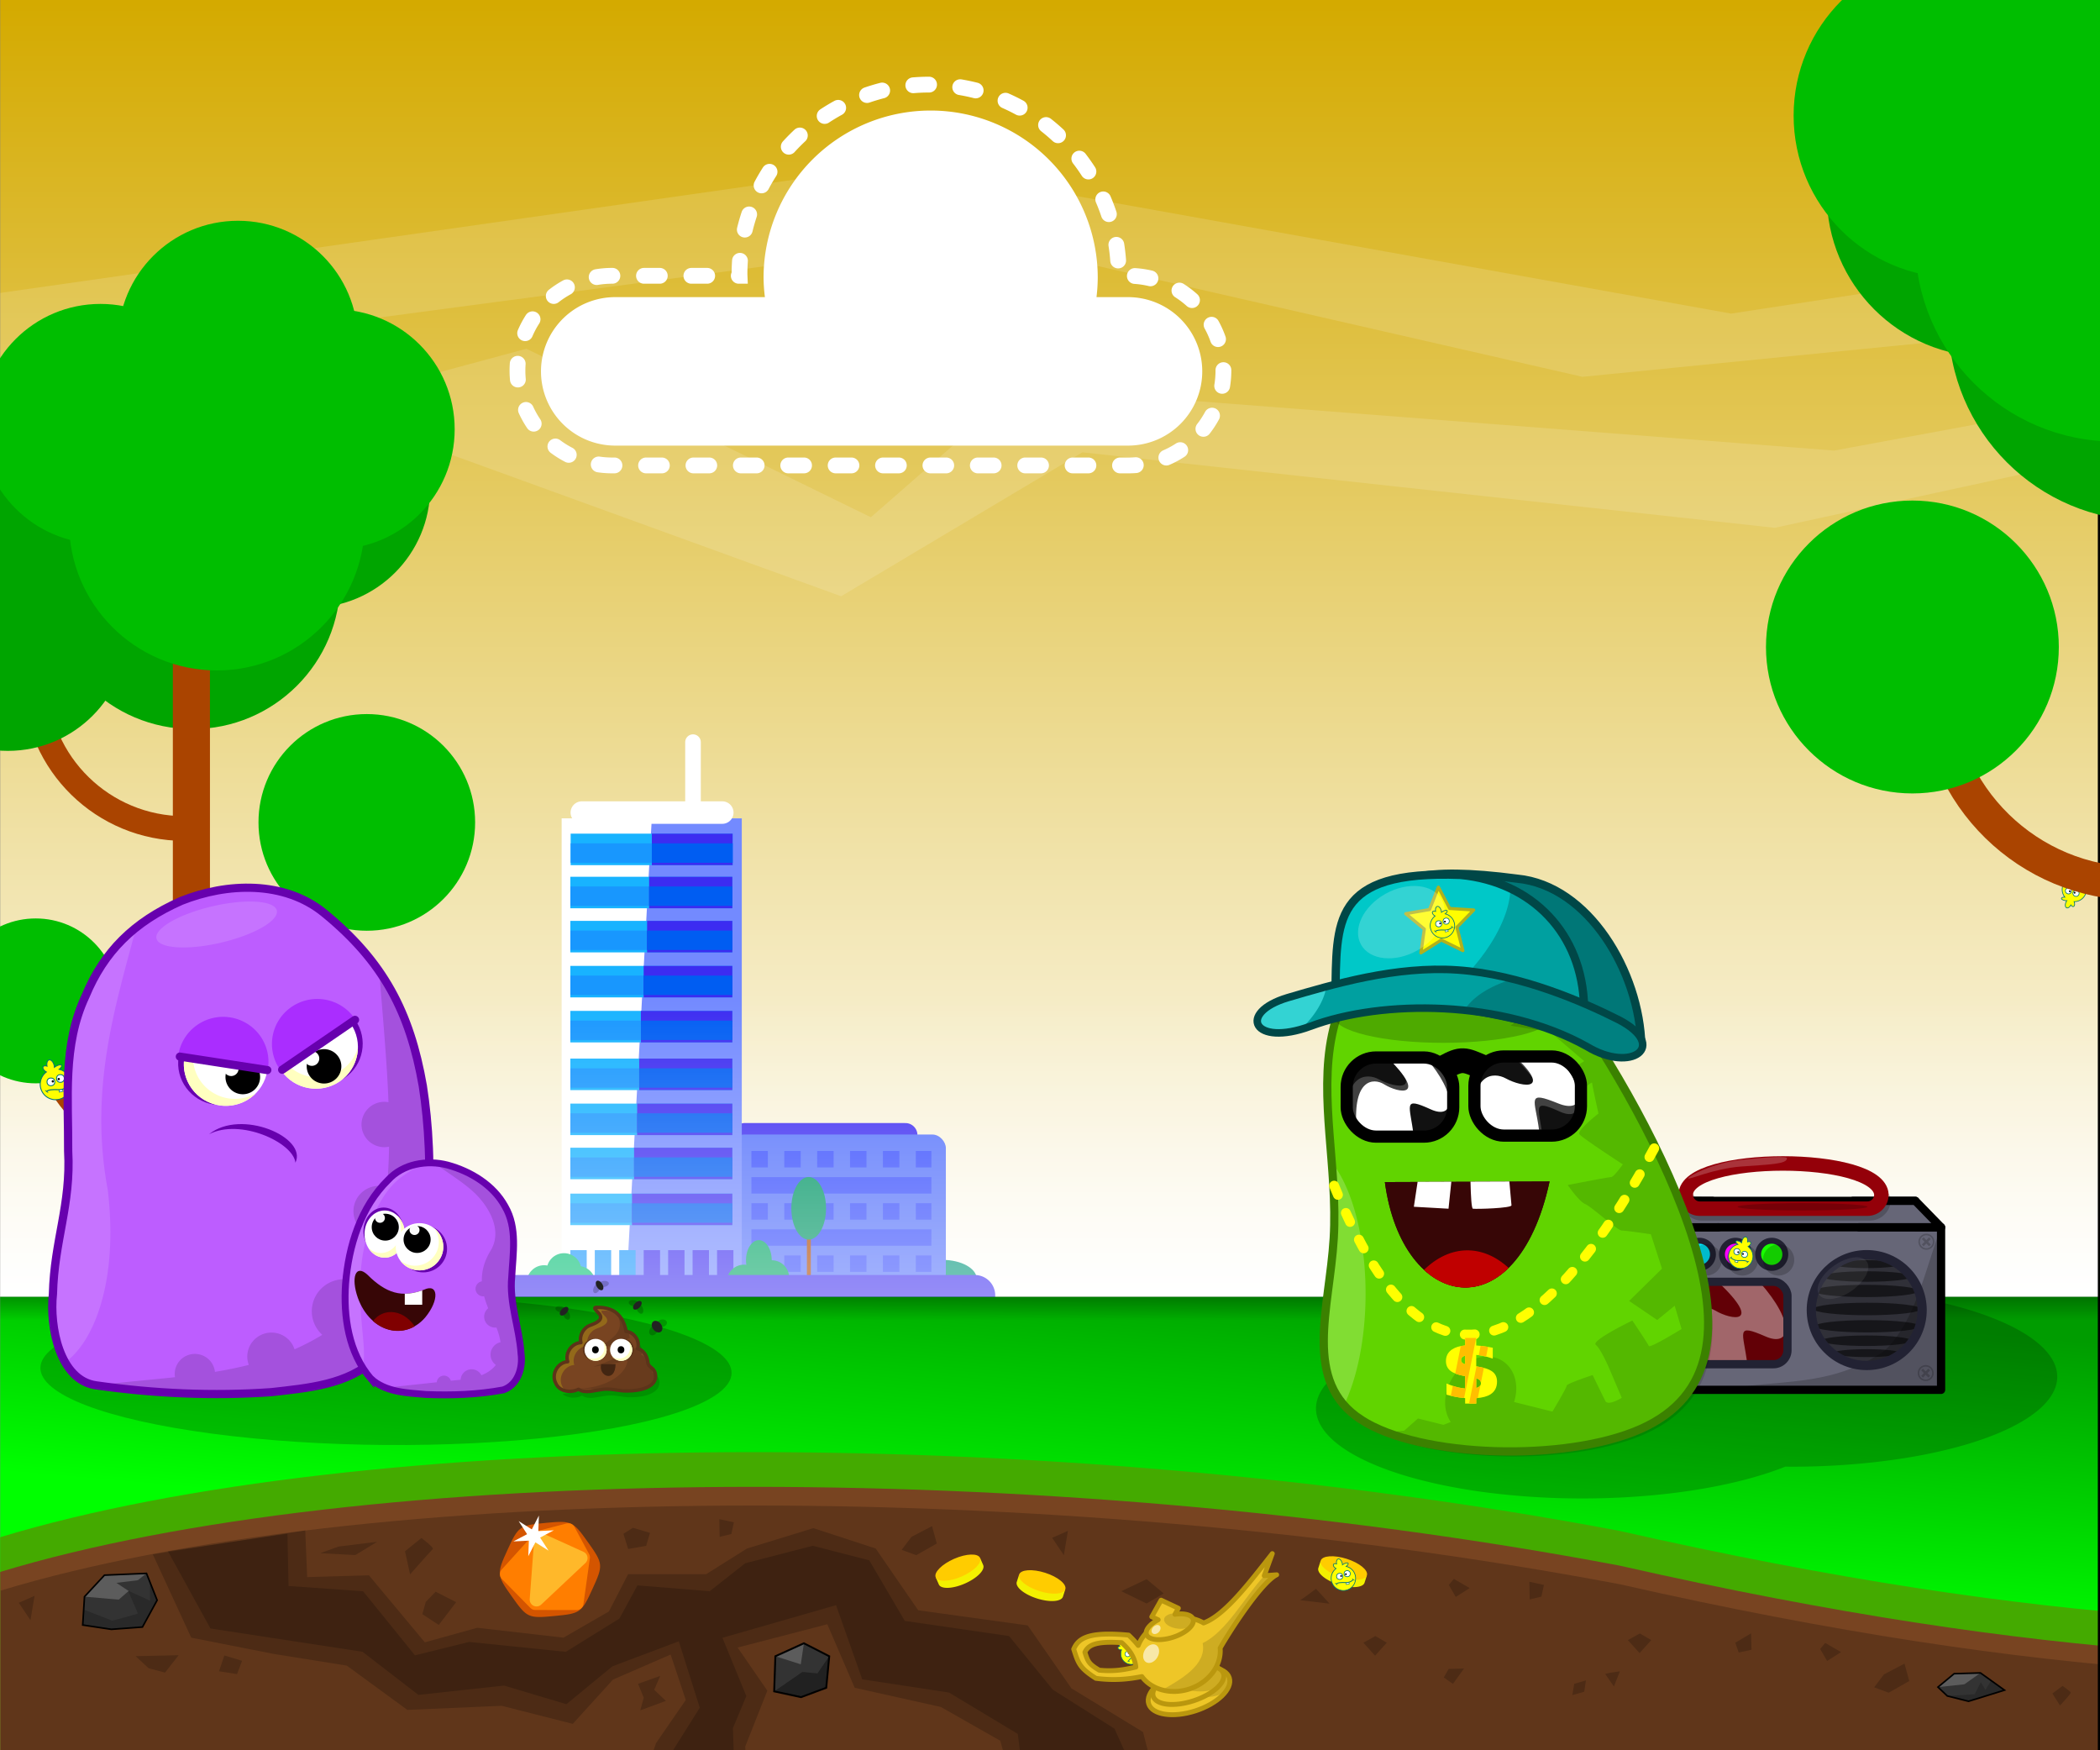 <?xml version="1.0" encoding="UTF-8" standalone="no"?>
<!-- Created with Inkscape (http://www.inkscape.org/) -->
<svg id="svg12420" xmlns:rdf="http://www.w3.org/1999/02/22-rdf-syntax-ns#" xmlns="http://www.w3.org/2000/svg" height="280" width="336" version="1.1" xmlns:cc="http://creativecommons.org/ns#" xmlns:xlink="http://www.w3.org/1999/xlink" viewBox="0 0 88.9 74.083" xmlns:dc="http://purl.org/dc/elements/1.1/">
 <rect x="0" y="0" width="88.9" height="74.083" fill="#808080" stroke="none"/>
 <defs id="defs12414">
  <linearGradient id="linearGradient6252" y2="230.57" gradientUnits="userSpaceOnUse" x2="265.67" gradientTransform="matrix(.253 0 0 .253 .009 220.47)" y1="226.6" x1="265.67">
   <stop id="stop6246" stop-opacity=".267" offset="0"/>
   <stop id="stop6248" stop-opacity="0" offset="1"/>
  </linearGradient>
  <linearGradient id="linearGradient6214" y2="197.82" gradientUnits="userSpaceOnUse" x2="260.43" gradientTransform="matrix(.253 0 0 .253 -.075 215.12)" y1="248.19" x1="260.43">
   <stop id="stop6208" stop-color="#fff" stop-opacity=".467" offset="0"/>
   <stop id="stop6210" stop-color="#fff" stop-opacity="0" offset="1"/>
  </linearGradient>
  <linearGradient id="linearGradient3352" y2="285.99" gradientUnits="userSpaceOnUse" x2="270.9" gradientTransform="matrix(-.253 0 0 .147 133.89 248.85)" y1="198.31" x1="257.76">
   <stop id="stop6237" stop-color="#009c00" offset="0"/>
   <stop id="stop6239" stop-color="#0f0" offset="1"/>
  </linearGradient>
  <linearGradient id="linearGradient3336" y2="296.38" gradientUnits="userSpaceOnUse" x2="250.39" gradientTransform="matrix(.253 0 0 .259 .009 200.79)" y1="85.957" x1="250.39">
   <stop id="stop3330" stop-color="#d4aa00" offset="0"/>
   <stop id="stop3332" stop-color="#fff" offset="1"/>
  </linearGradient>
 </defs>
 <g id="layer1" transform="translate(0 -222.92)">
  <rect id="rect3328" style="paint-order:markers fill stroke" height="54.889" width="133.88" y="222.92" x=".009" fill="url(#linearGradient3336)"/>
  <g id="g6531" transform="matrix(.072 0 0 .072 20.811 281.55)">
   <ellipse id="ellipse6380" style="paint-order:stroke markers fill" rx="11.234" transform="rotate(-90)" ry="20.261" cy="264.99" cx="62.438" fill="#00967c"/>
   <g id="g6294" transform="translate(53.974 2.124)">
    <path id="path6285" d="m94.789-149.15h94.537" stroke="#3c2cf1" stroke-linecap="round" stroke-width="14.154" fill="#fff"/>
    <rect id="rect6273" style="paint-order:stroke markers fill" rx="7.938" ry="7.938" height="89.429" width="126.5" y="-149.48" x="86.615" fill="#5673fb"/>
    <path id="path6275" d="m98.784-134.96h105.83" stroke="#374dfe" stroke-dasharray="9.666, 9.666" stroke-width="9.666" fill="#374dfe"/>
    <path id="path6277" d="m98.784-119.61h105.83" stroke="#374dfe" stroke-width="9.666" fill="#374dfe"/>
    <path id="path6279" d="m98.784-104.26h105.83" stroke="#374dfe" stroke-dasharray="9.666, 9.666" stroke-width="9.666" fill="#374dfe"/>
    <path id="path6281" d="m98.784-88.919h105.83" stroke="#374dfe" stroke-width="9.666" fill="#374dfe"/>
    <path id="path6283" d="m98.784-73.573h105.83" stroke="#374dfe" stroke-dasharray="9.666, 9.666" stroke-width="9.666" fill="#374dfe"/>
   </g>
   <g id="g6343" transform="translate(41.185 -.522)">
    <rect id="rect6167" style="paint-order:stroke markers fill" transform="scale(-1,1)" height="272.52" width="105.83" y="-332.71" x="-105.83" fill="#fff"/>
    <path id="rect6169" style="paint-order:stroke markers fill" d="m105.92-332.71h-52.914l-14.817 273.05 67.733-0.529z" fill="#738aff"/>
    <rect id="rect6183" style="paint-order:stroke markers fill" transform="scale(-1,1)" height="18.521" width="95.25" y="-323.71" x="-100.54" fill="#18b3ff"/>
    <rect id="rect6185" style="paint-order:stroke markers fill" transform="scale(-1,1)" height="11.408" width="95.25" y="-318" x="-100.54" fill="#1897fe"/>
    <rect id="rect6187" style="paint-order:stroke markers fill" transform="scale(-1,1)" height="18.521" width="47.516" y="-323.71" x="-100.54" fill="#3c2cf1"/>
    <rect id="rect6189" style="paint-order:stroke markers fill" transform="scale(-1,1)" height="11.408" width="47.516" y="-318" x="-100.54" fill="#005df2"/>
    <rect id="rect6191" style="paint-order:stroke markers fill" transform="scale(-1,1)" height="18.521" width="95.25" y="-298.36" x="-100.37" fill="#18b3ff"/>
    <rect id="rect6193" style="paint-order:stroke markers fill" transform="scale(-1,1)" height="11.408" width="95.25" y="-292.65" x="-100.37" fill="#1897fe"/>
    <rect id="rect6195" style="paint-order:stroke markers fill" transform="scale(-1,1)" height="18.521" width="48.926" y="-298.36" x="-100.37" fill="#3c2cf1"/>
    <rect id="rect6197" style="paint-order:stroke markers fill" transform="scale(-1,1)" height="11.408" width="48.926" y="-292.65" x="-100.37" fill="#005df2"/>
    <rect id="rect6199" style="paint-order:stroke markers fill" transform="scale(-1,1)" height="18.521" width="95.25" y="-272.43" x="-100.37" fill="#18b3ff"/>
    <rect id="rect6201" style="paint-order:stroke markers fill" transform="scale(-1,1)" height="11.408" width="95.25" y="-266.72" x="-100.37" fill="#1897fe"/>
    <rect id="rect6203" style="paint-order:stroke markers fill" transform="scale(-1,1)" height="18.521" width="50.135" y="-272.43" x="-100.37" fill="#3c2cf1"/>
    <rect id="rect6205" style="paint-order:stroke markers fill" transform="scale(-1,1)" height="11.408" width="50.135" y="-266.72" x="-100.37" fill="#005df2"/>
    <rect id="rect6207" style="paint-order:stroke markers fill" transform="scale(-1,1)" height="18.521" width="95.25" y="-245.97" x="-100.37" fill="#18b3ff"/>
    <rect id="rect6209" style="paint-order:stroke markers fill" transform="scale(-1,1)" height="11.408" width="95.25" y="-240.26" x="-100.37" fill="#1897fe"/>
    <rect id="rect6211" style="paint-order:stroke markers fill" transform="scale(-1,1)" height="18.521" width="52.15" y="-245.97" x="-100.37" fill="#3c2cf1"/>
    <rect id="rect6213" style="paint-order:stroke markers fill" transform="scale(-1,1)" height="11.408" width="52.15" y="-240.26" x="-100.37" fill="#005df2"/>
    <rect id="rect6215" style="paint-order:stroke markers fill" transform="scale(-1,1)" height="18.521" width="95.25" y="-219.51" x="-100.37" fill="#18b3ff"/>
    <rect id="rect6217" style="paint-order:stroke markers fill" transform="scale(-1,1)" height="11.408" width="95.25" y="-213.8" x="-100.37" fill="#1897fe"/>
    <rect id="rect6219" style="paint-order:stroke markers fill" transform="scale(-1,1)" height="18.521" width="53.761" y="-219.51" x="-100.37" fill="#3c2cf1"/>
    <rect id="rect6221" style="paint-order:stroke markers fill" transform="scale(-1,1)" height="11.408" width="53.761" y="-213.8" x="-100.37" fill="#005df2"/>
    <rect id="rect6223" style="paint-order:stroke markers fill" transform="scale(-1,1)" height="18.521" width="95.25" y="-191.47" x="-100.37" fill="#18b3ff"/>
    <rect id="rect6225" style="paint-order:stroke markers fill" transform="scale(-1,1)" height="11.408" width="95.25" y="-185.76" x="-100.37" fill="#1897fe"/>
    <rect id="rect6227" style="paint-order:stroke markers fill" transform="scale(-1,1)" height="18.521" width="54.769" y="-191.47" x="-100.37" fill="#3c2cf1"/>
    <rect id="rect6229" style="paint-order:stroke markers fill" transform="scale(-1,1)" height="11.408" width="54.769" y="-185.76" x="-100.37" fill="#005df2"/>
    <rect id="rect6231" style="paint-order:stroke markers fill" transform="scale(-1,1)" height="18.521" width="95.25" y="-165.01" x="-100.37" fill="#18b3ff"/>
    <rect id="rect6233" style="paint-order:stroke markers fill" transform="scale(-1,1)" height="11.408" width="95.25" y="-159.3" x="-100.37" fill="#1897fe"/>
    <rect id="rect6235" style="paint-order:stroke markers fill" transform="scale(-1,1)" height="18.521" width="55.977" y="-165.01" x="-100.37" fill="#3c2cf1"/>
    <rect id="rect6237" style="paint-order:stroke markers fill" transform="scale(-1,1)" height="11.408" width="55.977" y="-159.3" x="-100.37" fill="#005df2"/>
    <rect id="rect6239" style="paint-order:stroke markers fill" transform="scale(-1,1)" height="18.521" width="95.25" y="-139.08" x="-100.37" fill="#18b3ff"/>
    <rect id="rect6241" style="paint-order:stroke markers fill" transform="scale(-1,1)" height="11.408" width="95.25" y="-133.37" x="-100.37" fill="#1897fe"/>
    <rect id="rect6243" style="paint-order:stroke markers fill" transform="scale(-1,1)" height="18.521" width="57.791" y="-139.08" x="-100.37" fill="#3c2cf1"/>
    <rect id="rect6245" style="paint-order:stroke markers fill" transform="scale(-1,1)" height="11.408" width="57.791" y="-133.37" x="-100.37" fill="#005df2"/>
    <rect id="rect6247" style="paint-order:stroke markers fill" transform="scale(-1,1)" height="18.521" width="95.25" y="-112.09" x="-100.37" fill="#18b3ff"/>
    <rect id="rect6249" style="paint-order:stroke markers fill" transform="scale(-1,1)" height="11.408" width="95.25" y="-106.38" x="-100.37" fill="#1897fe"/>
    <rect id="rect6251" style="paint-order:stroke markers fill" transform="scale(-1,1)" height="18.521" width="58.999" y="-112.09" x="-100.37" fill="#3c2cf1"/>
    <rect id="rect6253" style="paint-order:stroke markers fill" transform="scale(-1,1)" height="11.408" width="58.999" y="-106.38" x="-100.37" fill="#005df2"/>
    <rect id="rect6255" style="paint-order:stroke markers fill" height="18.811" width="9.622" y="-78.866" x="5.114" fill="#1897fe"/>
    <rect id="rect6257" style="paint-order:stroke markers fill" height="18.811" width="9.622" y="-78.866" x="19.49" fill="#1897fe"/>
    <rect id="rect6259" style="paint-order:stroke markers fill" height="18.811" width="9.622" y="-78.866" x="33.866" fill="#1897fe"/>
    <rect id="rect6261" style="paint-order:stroke markers fill" height="18.811" width="9.622" y="-78.866" x="48.242" fill="#3c2cf1"/>
    <rect id="rect6263" style="paint-order:stroke markers fill" height="18.811" width="9.622" y="-78.866" x="62.617" fill="#3c2cf1"/>
    <rect id="rect6265" style="paint-order:stroke markers fill" height="18.811" width="9.622" y="-78.866" x="76.993" fill="#3c2cf1"/>
    <rect id="rect6267" style="paint-order:stroke markers fill" height="18.811" width="9.622" y="-78.866" x="91.369" fill="#3c2cf1"/>
    <path id="path6269" d="m11.864-336.1h82.584" stroke="#fff" stroke-linecap="round" stroke-width="13.229" fill="#fff"/>
    <path id="path6271" d="m77.233-337.74v-39.759" stroke="#fff" stroke-linecap="round" stroke-width="9.179" fill="#fff"/>
   </g>
   <circle id="circle6105-6" style="paint-order:stroke markers fill" cx="42.58" cy="-67.397" r="10.207" fill="#00be73"/>
   <circle id="circle6107-6" style="paint-order:stroke markers fill" cy="-59.857" cx="50.816" r="10.207" fill="#00be73"/>
   <circle id="circle6103-6" style="paint-order:stroke markers fill" cy="-60.321" cx="30.865" r="10.207" fill="#00be73"/>
   <ellipse id="circle6368" style="paint-order:stroke markers fill" rx="7.561" ry="11.795" cy="-73.482" cx="157.14" fill="#00a564"/>
   <circle id="circle6370" style="paint-order:stroke markers fill" cx="148.45" cy="-60.651" r="10.207" fill="#00a564"/>
   <circle id="circle6372" style="paint-order:stroke markers fill" cx="164.74" cy="-63.232" r="10.207" fill="#00a564"/>
   <path id="path6378" d="m186.54-104.83v52.278" stroke="#a40" stroke-width="2.312" fill="none"/>
   <ellipse id="circle6374" style="paint-order:stroke markers fill" rx="10.207" ry="18.409" cy="-103.98" cx="186.44" fill="#009665"/>
   <path id="path6269-4" d="m12.216-52.779h271.9" stroke="#3c2cf1" stroke-linecap="round" stroke-width="24.004" fill="#fff"/>
  </g>
  <path id="rect3341" style="paint-order:markers fill stroke" d="m0.009 277.81v14.727h133.88v-14.727z" fill="url(#linearGradient3352)"/>
  <path id="path3582" fill-opacity=".133" fill="#fff" d="m38.125 229.88s-29.408 4.201-38.116 5.439v3.176l41.299-5.495 25.682 5.869 25.46-2.526 21.464 7.429 19.91-5.439v-4.76l-16.801 5.963-23.314-6.463-20.428 3.12zm-15.839 7.801-22.278 6.011v3.089l18.207-4.939 17.393 6.315 10.214-6.092 29.309 3.195 16.431-3.566 27.237 8.543 15.025-2.452v-4.25l-13.692 3.953-26.423-8.469-16.061 2.972-34.49-2.675-6.291 5.498z"/>
  <rect id="rect6198" style="paint-order:normal" height="12.786" width="133.88" y="265.02" x=".009" fill="url(#linearGradient6214)"/>
  <path id="path6231" fill="#4a0" d="m133.89 290.26c-19.627-2.091-28.685 5.767-65.334-2.544-24.51-4.636-53.387-4.332-68.548 0.268v12.049h133.88z"/>
  <path id="path6233" d="m133.89 291.73c-19.627-2.091-28.685 5.767-65.334-2.544-24.51-4.636-53.387-4.332-68.548 0.268v12.06h133.88z" fill="#784421"/>
  <path id="path6235" d="m133.91 292.52c-19.627-2.091-28.685 5.767-65.334-2.544-24.51-4.636-53.387-4.332-68.548 0.268v12.049h133.88z" fill-opacity=".2"/>
  <rect id="rect6244" style="paint-order:normal" height="1.004" width="133.88" y="277.81" x=".009" fill="url(#linearGradient6252)"/>
  <g id="g6148" transform="matrix(.253 0 0 .253 -33.468 297)">
   <circle id="path6095" style="paint-order:stroke markers fill" cy="-212.1" cx="144.99" r="20.062" fill="#00a500"/>
   <circle id="circle6097" style="paint-order:stroke markers fill" cx="168.01" cy="-226.01" r="20.062" fill="#008000"/>
   <circle id="circle6099" style="paint-order:stroke markers fill" cy="-211.19" cx="184.2" r="20.062" fill="#00a500"/>
   <circle id="circle6101" style="paint-order:stroke markers fill" cx="164.48" cy="-195.57" r="24.735" fill="#00a500"/>
   <path id="path6073" d="m164.31-60.692v-124.93" stroke="#a40" stroke-width="6.207" fill="#a40"/>
   <path id="path6086" stroke-linejoin="round" style="paint-order:stroke markers fill" d="m138.85-123.65c0.31 13.556 11.383 24.386 24.943 24.393" stroke="#a40" stroke-width="4.138" fill="none"/>
   <path id="path6091" stroke-linejoin="round" style="paint-order:stroke markers fill" d="m138.17-178.59c0.31 13.556 11.383 24.386 24.943 24.393" stroke="#a40" stroke-width="4.138" fill="none"/>
   <path id="path6093" stroke-linejoin="round" style="paint-order:stroke markers fill" d="m190.68-150.32c-0.31 13.556-11.383 24.386-24.943 24.393" stroke="#a40" stroke-width="4.138" fill="none"/>
   <circle id="circle6105" style="paint-order:stroke markers fill" cy="-235.81" cx="172.11" r="20.062" fill="#00be00"/>
   <circle id="circle6107" style="paint-order:stroke markers fill" cx="188.3" cy="-220.99" r="20.062" fill="#00be00"/>
   <circle id="circle6111" style="paint-order:stroke markers fill" cy="-155.22" cx="193.66" r="18.124" fill="#00be00"/>
   <circle id="circle6113" style="paint-order:stroke markers fill" cx="133.59" cy="-187.25" r="20.062" fill="#00a500"/>
   <circle id="circle6115" style="paint-order:stroke markers fill" cy="-125.36" cx="138.26" r="13.792" fill="#00be00"/>
   <circle id="circle6103" style="paint-order:stroke markers fill" cx="149.09" cy="-221.9" r="20.062" fill="#00be00"/>
   <circle id="circle6109" style="paint-order:stroke markers fill" cy="-205.38" cx="168.58" r="24.735" fill="#00be00"/>
  </g>
  <g id="g6669" transform="matrix(.38 0 0 .38 87.002 373.38)">
   <g id="g6720" transform="translate(-174.34 95.094)">
    <path id="path6695" style="color-rendering:auto;text-decoration-color:#000000;color:#000000;font-variant-numeric:normal;shape-rendering:auto;font-variant-ligatures:normal;text-decoration-line:none;font-variant-position:normal;mix-blend-mode:normal;solid-color:#000000;font-feature-settings:normal;shape-padding:0;font-variant-alternates:normal;text-indent:0;dominant-baseline:auto;font-variant-caps:normal;image-rendering:auto;white-space:normal;text-decoration-style:solid;text-orientation:mixed;isolation:auto;text-transform:none" d="m2731 1445.4a105.77 105.77 0 0 0 -105.77 105.77 105.77 105.77 0 0 0 0.854 12.322h-94.27a46.984 46.984 0 1 0 0 93.963h323.63a46.984 46.984 0 1 0 0 -93.963h-19.473a105.77 105.77 0 0 0 0.793 -12.322 105.77 105.77 0 0 0 -105.77 -105.77z" transform="matrix(.176 0 0 .176 -431.59 -733.12)" fill="#fff"/>
    <path id="path6697" style="color-rendering:auto;text-decoration-color:#000000;color:#000000;font-variant-numeric:normal;shape-rendering:auto;font-variant-ligatures:normal;text-decoration-line:none;font-variant-position:normal;mix-blend-mode:normal;solid-color:#000000;font-feature-settings:normal;shape-padding:0;font-variant-alternates:normal;text-indent:0;dominant-baseline:auto;font-variant-caps:normal;image-rendering:auto;white-space:normal;text-decoration-style:solid;text-orientation:mixed;isolation:auto;text-transform:none" stroke-dasharray="10, 20" d="m2730 1429a120 120 0 0 0 -120 120 120 120 0 0 0 0.035 0.998h-79.723a60.006 60.006 0 1 0 0 120h325.14a60.006 60.006 0 1 0 0 -120h-5.508a120 120 0 0 0 0.051 -0.998 120 120 0 0 0 -120 -120z" transform="matrix(.176 0 0 .176 -431.59 -733.12)" stroke="#fff" stroke-linecap="round" stroke-width="10" fill="none"/>
   </g>
  </g>
  <g id="g19001" transform="matrix(.017 -.01 .01 .017 50.443 283.03)">
   <path id="path18979" style="paint-order:normal" d="m-1414.5 3123.8a34.324 19.585 75.643 0 0 -1.938 0.318 34.324 19.585 75.643 0 0 -11.27 34.451 26.218 14.96 33.651 0 0 -21.131 2.523 26.218 14.96 33.651 0 0 13.535 26.98 26.218 14.96 33.651 0 0 4.068 2.406 84.867 84.867 0 0 0 -33.992 67.822 84.867 84.867 0 0 0 84.867 84.867 84.867 84.867 0 0 0 84.867 -84.867 84.867 84.867 0 0 0 -65.689 -82.584 11.842 30.201 59.063 0 0 3.902 -3.119 11.842 30.201 59.063 0 0 4.879 -21.191 11.842 30.201 59.063 0 0 -34.783 13.393 34.324 19.585 75.643 0 0 -1.77 -12.285 34.324 19.585 75.643 0 0 -25.547 -28.715z" transform="matrix(.265 0 0 .265 0 -496.75)" stroke="#007475" stroke-linecap="round" stroke-width="5" fill="#ff0"/>
   <g id="g18985" transform="matrix(-1.757 .204 -.204 -1.757 -49.094 861.93)">
    <path id="path18981" d="m140.51 293.89-0.458-1.579 3.222-0.306-0.165 1.889z" fill="#fff"/>
    <path id="path18983" d="m140.5 294-0.441-1.692 3.222-0.306-0.165 1.889" stroke="#007475" stroke-width=".529" fill="none"/>
   </g>
   <path id="path18987" d="m-347.65 369.08c-2.017 2.445-6.898 5.847-14.48 5.476-7.272-0.356-14.399-0.125-17.089 2.835" stroke="#007475" stroke-width="1.544" fill="none"/>
   <path id="path18989" d="m-381.11 375.49l4.385 3.439" stroke="#007475" stroke-width=".936" fill="none"/>
   <path id="path18991" d="m-349.68 367.33l4.385 3.439" stroke="#007475" stroke-width=".936" fill="none"/>
   <circle id="circle18993" stroke-linejoin="round" style="paint-order:markers fill stroke" stroke-width="1.322" stroke-linecap="round" stroke="#007475" cy="358.18" cx="-358.82" r="5.675" fill="#fff"/>
   <circle id="circle18995" style="paint-order:markers fill stroke" cy="359.1" cx="-361.24" r="1.657"/>
   <circle id="circle18997" stroke-linejoin="round" style="paint-order:markers fill stroke" cx="-372.68" stroke-linecap="round" stroke="#007475" cy="363.15" r="5.675" stroke-width="1.322" fill="#fff"/>
   <circle id="circle18999" style="paint-order:markers fill stroke" cx="-369.92" cy="362.43" r="1.657"/>
  </g>
  <g id="g6300" transform="matrix(.025 .011 -.011 .025 17.781 292.32)">
   <path id="path6294" style="paint-order:stroke markers fill" transform="rotate(45.854 132.38 -168.92)" fill="#d45500" d="m199.64-164.2c-10.503 39.199-12.043 40.739-51.242 51.242s-41.302 9.94-69.998-18.756c-28.695-28.695-29.259-30.799-18.756-69.998s12.043-40.739 51.242-51.242 41.302-9.94 69.998 18.756c28.695 28.695 29.259 30.799 18.756 69.998z"/>
   <path id="path6296" stroke-linejoin="round" d="m82.157-147.01 58.602 23.322 58.736-25.766-19.5-69.079-37.889-29.508-35.695 28.142z" stroke="#ff7e00" stroke-linecap="round" stroke-width="21.167" fill="#ff7e00"/>
   <path id="path6298" stroke-linejoin="round" d="m109.47-216.77 67.59 0.77-36.755 86.512z" stroke="#ffb82a" stroke-width="21.167" fill="#ffb82a"/>
   <path id="path6302" style="paint-order:normal" transform="matrix(.24 -.11 .11 .24 -201.51 -895.84)" fill="#fff" d="m42.402 2891.8-76.525-49.772-42.859 80.601 4.842-91.159-91.231 3.184 81.366-41.386-48.373-77.417 76.525 49.772 42.859-80.601-4.842 91.159 91.231-3.184-81.366 41.386z"/>
  </g>
  <path id="path6304" d="m6.469 288.71 6.453-1.012 0.082 1.974 2.614-0.074 2.367 2.836 2.219-0.616 3.65 0.419 1.923-1.11 0.814-1.578h3.304l1.726-1.085 2.811-0.863 2.639 0.863 1.8 2.614 4.636 0.641 1.849 2.663 3.033 1.849 0.962 3.748-0.321 1.529-5.647 0.025 0.986-1.8-1.43-0.937-0.592-2.195-2.515-1.43-3.65-0.814-1.159-2.688-3.797 0.986 1.258 1.825-0.937 2.367 0.173 2.91 1.208 1.726-4.513 0.074-1.455-2.54 0.814-2.318 1.258-1.825-0.641-1.923-2.441 1.06-1.702 1.874-3.008-0.764-3.995 0.173-2.564-1.874-3.082-0.493-3.502-0.69z" fill-opacity=".2"/>
  <path id="path6306" d="m7.11 288.58 1.8 3.268 6.436 0.986 2.367 1.825 3.625-0.395 2.639 0.789 1.948-1.603 2.811-1.06 0.888 2.811-1.455 2.318-0.222 1.849 1.011 2.269 2.564-0.148-0.395-2.417-0.099-3.008 0.567-1.356-1.011-2.466 4.809-1.381 1.108 3.139 3.676 0.56 2.91 1.751 0.247 1.948 2.071 1.307-0.444 1.899 3.304 0.049 0.197-2.589-1.282-2.836-2.614-1.652-1.849-2.269-4.414-0.641-1.504-2.564-2.392-0.616-2.86 0.74-1.504 1.184-3.058-0.247-0.764 1.406-2.269 1.406-4.093-0.419-2.293 0.567-2.195-2.712-3.156-0.222-0.047-2.213z" fill-opacity=".2"/>
  <g id="g6334" transform="matrix(.169 -0.074 .066 .151 -14.915 247.69)">
   <path id="rect6312" style="paint-order:normal" d="m181.78 366.2a5.556 2.468 0 0 0 -0.042 0.014h-2.084v1.921h0.001a5.556 2.468 0 0 0 -0.001 0.006 5.556 2.468 0 0 0 5.556 2.468 5.556 2.468 0 0 0 5.556 -2.468 5.556 2.468 0 0 0 -0 -0.006h0v-1.921h-2.091a5.556 2.468 0 0 0 -0.043 -0.014z" fill="#f3f000"/>
   <ellipse id="path6308" style="paint-order:normal" rx="5.556" ry="2.468" cy="366.15" cx="185.21" fill="#fc0"/>
  </g>
  <g id="g6340" transform="matrix(.176 .056 -.05 .157 29.831 222.02)">
   <path id="path6336" style="paint-order:normal" d="m181.78 366.2a5.556 2.468 0 0 0 -0.042 0.014h-2.084v1.921h0.001a5.556 2.468 0 0 0 -0.001 0.006 5.556 2.468 0 0 0 5.556 2.468 5.556 2.468 0 0 0 5.556 -2.468 5.556 2.468 0 0 0 -0 -0.006h0v-1.921h-2.091a5.556 2.468 0 0 0 -0.043 -0.014z" fill="#f3f000"/>
   <ellipse id="ellipse6338" style="paint-order:normal" rx="5.556" ry="2.468" cy="366.15" cx="185.21" fill="#fc0"/>
  </g>
  <g id="g3937-4" transform="matrix(.074 -.024 .024 .074 -9.315 286.96)">
   <ellipse id="path3832-2" style="paint-order:markers fill stroke" rx="23.051" ry="11.431" transform="scale(-1,1)" cy="329.54" cx="-699.87" fill="#eec627"/>
   <ellipse id="path3889-2" style="paint-order:markers fill stroke" fill-opacity=".133" rx="8.623" ry="15.423" transform="matrix(.684 -.73 .858 .513 0 0)" cy="756.05" cx="85.257"/>
   <ellipse id="ellipse3891-5" stroke-linejoin="round" style="paint-order:markers fill stroke" rx="23.051" transform="scale(-1,1)" stroke="#ba970e" ry="11.431" cy="328.59" cx="-699.51" stroke-width="2.646" fill="none"/>
   <ellipse id="ellipse3834-1" style="paint-order:markers fill stroke" rx="20.101" ry="9.042" transform="scale(-1,1)" cy="326.04" cx="-700.74" fill="#eec627"/>
   <ellipse id="ellipse3895-4" style="paint-order:markers fill stroke" fill-opacity=".133" rx="8.623" transform="matrix(.684 -.73 .858 .513 0 0)" ry="15.423" cy="752.15" cx="87.693"/>
   <ellipse id="ellipse3893-9" stroke-linejoin="round" style="paint-order:markers fill stroke" rx="20.101" transform="scale(-1,1)" stroke="#ba970e" ry="9.042" cy="325.45" cx="-700.16" stroke-width="2.646" fill="none"/>
   <path id="ellipse3840-2" style="paint-order:markers fill stroke" d="m765.65 271.55-7.868 10.066 6.595 1.62c-8.492 1.249-30.039 18.109-41.56 28.414a23.32 19.781 0 0 1 -22.88 16.039 23.32 19.781 0 0 1 -22.437 -14.407c-7.277-0.86-14.952-2.464-24.078-6.791-6.715-8.137-6.627-10.721-6.595-18.859 4.083-4.697 10.118-6.173 26.065 0.033 1.483 0.577 3.051 1.22 4.711 1.934 1.201 2.187 2.322 4.518 3.23 6.981a23.32 19.781 0 0 1 19.104 -8.453 23.32 19.781 0 0 1 18.501 7.779c11.997-0.36 29.712-12.58 47.213-24.356zm-107.28 17.036c-2.992 0.005-4.814 0.99-6.268 2.538-0.021 5.049-0.081 6.652 4.419 11.702 7.52 3.301 13.57 4.049 19.462 4.523 1.226-5.737-0.761-10.798-3.257-15.004-1.113-0.443-2.164-0.842-3.157-1.2-5.01-1.805-8.56-2.563-11.199-2.558z" fill="#eec627"/>
   <path id="path3882-2" style="paint-order:markers fill stroke" d="m757.79 281.62c-14.735 8.47-29.119 22.668-43.22 24.572-1.382 12.047-17.738 15.13-28.723 17.442 4.05 2.623 9.002 4.049 14.098 4.059 11.171-0.007 20.767-6.734 22.88-16.039 11.521-10.305 33.068-27.165 41.56-28.414z" fill-opacity=".133"/>
   <path id="path3886-1" stroke-linejoin="round" style="paint-order:markers fill stroke" d="m765.65 271.55-7.868 10.066 6.595 1.62c-8.492 1.249-30.039 18.109-41.56 28.414a23.32 19.781 0 0 1 -22.88 16.039 23.32 19.781 0 0 1 -22.437 -14.407c-7.277-0.86-14.952-2.464-24.078-6.791-6.715-8.137-6.627-10.721-6.595-18.859 4.083-4.697 10.118-6.173 26.065 0.033 1.483 0.577 3.051 1.22 4.711 1.934 1.201 2.187 2.322 4.518 3.23 6.981a23.32 19.781 0 0 1 19.104 -8.453 23.32 19.781 0 0 1 18.501 7.779c11.997-0.36 29.712-12.58 47.213-24.356zm-107.28 17.036c-2.992 0.005-4.814 0.99-6.268 2.538-0.021 5.049-0.081 6.652 4.419 11.702 7.52 3.301 13.57 4.049 19.462 4.523 1.226-5.737-0.761-10.798-3.257-15.004-1.113-0.443-2.164-0.842-3.157-1.2-5.01-1.805-8.56-2.563-11.199-2.558z" stroke="#ba970e" stroke-width="2.646" fill="none"/>
   <g id="g3904-9" transform="translate(67.089 -41.905)">
    <path id="path3897-2" style="paint-order:markers fill stroke" d="m633.2 318.88 7.571 7.077-2.781 2.564a13.342 5.978 0 0 1 8.58 5.582 13.342 5.978 0 0 1 -13.342 5.977 13.342 5.978 0 0 1 -13.342 -5.977 13.342 5.978 0 0 1 8.506 -5.565l-2.814-2.631z" fill="#eec627"/>
    <ellipse id="ellipse3899-5" style="paint-order:markers fill stroke" fill-opacity=".133" rx="4.287" transform="matrix(.684 -.73 .858 .513 0 0)" ry="7.668" cy="709.77" cx="43.228"/>
    <path id="rect3838-1" stroke-linejoin="round" style="paint-order:markers fill stroke" d="m633.2 318.88 7.571 7.077-2.781 2.564a13.342 5.978 0 0 1 8.58 5.582 13.342 5.978 0 0 1 -13.342 5.977 13.342 5.978 0 0 1 -13.342 -5.977 13.342 5.978 0 0 1 8.506 -5.565l-2.814-2.631z" stroke="#ba970e" stroke-width="2.646" fill="none"/>
   </g>
   <ellipse id="path3910-4" style="paint-order:markers fill stroke" fill-opacity=".6" rx="5.401" ry="3.947" transform="rotate(-42.318)" cy="685.96" cx="303.37" fill="#fff"/>
   <ellipse id="ellipse3912-5" style="paint-order:markers fill stroke" fill-opacity=".6" rx="2.789" transform="matrix(.933 -.359 .257 .966 0 0)" ry="2.059" cy="523.89" cx="598.19" fill="#fff"/>
  </g>
  <g id="g6439" transform="matrix(.253 0 0 .253 -10.196 208.65)">
   <path id="path6402" d="m170.04 333.49 4.774-2.17 4.24 2.17-0.501 5.275-4.207 1.569-4.507-0.968z" fill="#333"/>
   <path id="path6404" d="m170.04 333.49 4.253 1.353 0.521-3.523z" fill-opacity=".2" fill="#fff"/>
   <path id="path6406" d="m170.04 333.49 4.774-2.17 4.24 2.17-0.501 5.275-4.207 1.569-4.507-0.968z" stroke="#000" stroke-width=".311" fill="none"/>
   <path id="path6408" d="m169.84 339.37 4.723-3.248 2.513 0.245 1.978-2.873-0.501 5.275-4.207 1.569z" fill-opacity=".2"/>
   <path id="path6410" fill-opacity=".2" d="m169.84 339.37 4.723-3.248 2.513 0.245 1.978-2.873-0.501 5.275-4.207 1.569z"/>
  </g>
  <g id="g6445" transform="matrix(.253 0 0 .253 43.02 211.13)">
   <path id="path6412" d="m154.23 328.85 2.71-2.244 4.404-0.127 4.023 2.88-6.013 1.863-3.557-0.889z" fill="#333"/>
   <path id="path6420" d="m154.23 328.85 4.418-0.467 2.697-1.904-4.404 0.127z" fill-opacity=".2" fill="#fff"/>
   <path id="path6426" d="m155.8 330.33 4.576-0.29 1.035-2.021 0.756 1.298 0.969-1.561 2.235 1.6-6.013 1.863z" fill-opacity=".2"/>
   <path id="path6418" d="m154.23 328.85 2.71-2.244 4.404-0.127 4.023 2.88-6.013 1.863-3.557-0.889z" stroke="#000" stroke-width=".265px" fill="none"/>
  </g>
  <g id="g6432" transform="matrix(.253 0 0 .253 -35.069 205)">
   <path id="path6414" d="m152.75 337.95 3.345-3.6 7.03-0.296 1.779 4.489-2.456 4.489-5.209 0.381-4.785-0.72z" fill="#333"/>
   <path id="path6422" d="m152.75 337.95 5.719 0.498 1.676-1.446-2.054-1.363 3.598-0.444 1.436-1.141-7.03 0.296z" fill-opacity=".2" fill="#fff"/>
   <path id="path6424" d="m152.62 340.12 4.781 1.84s4.239-1.084 4.271-1.199c0.033-0.115-1.741-3.844-1.528-3.762 0.214 0.082 3.581 1.626 3.581 1.626l-0.033-3.138 1.21 3.052-2.456 4.489-5.209 0.381-4.785-0.72z" fill-opacity=".2"/>
   <path id="path6416" d="m152.75 337.95 3.345-3.6 7.03-0.296 1.779 4.489-2.456 4.489-5.209 0.381-4.785-0.72z" stroke="#000" stroke-width=".265px" fill="none"/>
  </g>
  <path id="path6492" fill-opacity=".2" d="m86.885 294.6 0.428-0.321s0.335 0.227 0.348 0.281c0.013 0.054-0.455 0.549-0.455 0.549z"/>
  <path id="path6494" fill-opacity=".2" d="m57.717 292.45 0.508-0.281 0.482 0.281-0.495 0.549z"/>
  <path id="path6496" fill-opacity=".2" d="m26.392 287.84 0.401-0.254 0.723 0.214-0.161 0.549-0.763 0.134z"/>
  <path id="path6498" fill-opacity=".2" d="m30.451 287.22 0.616 0.134-0.107 0.495-0.495 0.12z"/>
  <path id="path6500" fill-opacity=".2" d="m0.795 290.76 0.669-0.294-0.174 1.03z"/>
  <path id="path6502" fill-opacity=".2" d="m55.041 290.65c0.107-0.054 0.669-0.482 0.669-0.482l0.575 0.629z"/>
  <path id="path6504" fill-opacity=".2" d="m77.268 292.46 0.669 0.388-0.589 0.375-0.294-0.508z"/>
  <path id="path6506" fill-opacity=".2" d="m27.011 294.19 0.937-0.335-0.254 0.589 0.495 0.468-1.084 0.401 0.147-0.535z"/>
  <path id="path6508" fill-opacity=".2" d="m17.145 288.58 0.696-0.562s0.549 0.415 0.482 0.468c-0.067 0.054-0.963 1.071-0.963 1.071z"/>
  <path id="path6510" fill-opacity=".2" d="m38.586 287.97 0.87-0.455 0.201 0.736-0.87 0.495-0.616-0.227z"/>
  <path id="path6512" fill-opacity=".2" d="m9.499 292.99c0.08 0.027 0.749 0.227 0.749 0.227l-0.214 0.562-0.763-0.12z"/>
  <path id="path6514" fill-opacity=".2" d="m18.026 290.72 0.415-0.428 0.87 0.442-0.736 0.963-0.696-0.455z"/>
  <path id="path6516" fill-opacity=".2" d="m14.332 288.38 1.633-0.201-0.923 0.562-1.485-0.08z"/>
  <path id="path6518" fill-opacity=".2" d="m47.469 290.27 1.071-0.508 0.723 0.602-0.723 0.428z"/>
  <path id="path6520" fill-opacity=".2" d="m5.741 293.02c0.147 0 1.82-0.04 1.82-0.04l-0.575 0.736-0.696-0.187z"/>
  <path id="path6522" d="m95.539 295 0.428-0.321s0.335 0.227 0.348 0.281c0.013 0.054-0.455 0.549-0.455 0.549z" fill-opacity=".2"/>
  <path id="path6524" d="m68.913 292.34 0.508-0.281 0.482 0.281-0.495 0.549z" fill-opacity=".2"/>
  <path id="path6526" d="m64.743 289.87 0.616 0.134-0.107 0.495-0.495 0.12z" fill-opacity=".2"/>
  <path id="path6528" d="m44.541 288.01 0.669-0.294-0.174 1.03z" fill-opacity=".2"/>
  <path id="path6530" d="m61.547 289.75 0.669 0.388-0.589 0.375-0.294-0.508z" fill-opacity=".2"/>
  <path id="path6534" fill-opacity=".2" d="m66.642 294.19 0.496-0.144-0.072 0.478-0.505 0.144z"/>
  <path id="path6538" fill-opacity=".2" d="m100.36 295.67 0.523-0.09-0.009 0.912-0.74-0.406z"/>
  <path id="path6540" fill-opacity=".2" d="m73.461 292.45 0.668-0.397 0.018 0.695-0.541 0.117z"/>
  <path id="path6542" fill-opacity=".2" d="m121.28 295 1.11-0.199-0.469 0.812h-0.668z"/>
  <path id="path6544" fill-opacity=".2" d="m124.52 292.76 0.587 0.668-0.668 0.37-0.523-0.271z"/>
  <path id="path6546" fill-opacity=".2" d="m89.714 294.51 0.532 0.144-0.451 0.704-0.117-0.641z"/>
  <path id="path6548" fill-opacity=".2" d="m61.327 293.56 0.65-0.018-0.469 0.65-0.388-0.271z"/>
  <path id="path6550" fill-opacity=".2" d="m116.79 293.41 0.623 0.235-0.388 0.659-0.794-0.153z"/>
  <path id="path6552" fill-opacity=".2" d="m67.952 293.77 0.244-0.054 0.379-0.054-0.253 0.641z"/>
  <path id="path6554" fill-opacity=".2" d="m101.64 295.09 1.327-0.514-0.578 0.668-0.785 0.19z"/>
  <path id="path6556" fill-opacity=".2" d="m126.63 294.28 0.984-0.37-0.199 0.749 0.19 0.541-1.047 0.063 0.316-0.659z"/>
  <path id="path6558" fill-opacity=".2" d="m131.67 292.73 0.686 0.262-0.578 0.713-0.713-0.433z"/>
  <path id="path6560" fill-opacity=".2" d="m110.04 294.61 0.722-0.054-0.514 0.659-0.65 0.18z"/>
  <path id="path6562" d="m79.754 293.79 0.87-0.455 0.201 0.736-0.87 0.495-0.616-0.227z" fill-opacity=".2"/>
  <path id="path6564" d="m112.88 294.33 0.415-0.428 0.87 0.442-0.736 0.963-0.696-0.455z" fill-opacity=".2"/>
  <g id="g6570" transform="matrix(.176 .056 -.05 .157 42.598 221.43)">
   <path id="path6566" style="paint-order:normal" d="m181.78 366.2a5.556 2.468 0 0 0 -0.042 0.014h-2.084v1.921h0.001a5.556 2.468 0 0 0 -0.001 0.006 5.556 2.468 0 0 0 5.556 2.468 5.556 2.468 0 0 0 5.556 -2.468 5.556 2.468 0 0 0 -0 -0.006h0v-1.921h-2.091a5.556 2.468 0 0 0 -0.043 -0.014z" fill="#f3f000"/>
   <ellipse id="ellipse6568" style="paint-order:normal" rx="5.556" ry="2.468" cy="366.15" cx="185.21" fill="#fc0"/>
  </g>
  <path id="path18000" d="m89.032 143.28v184.94" stroke="#000" stroke-width=".447px" fill="none"/>
  <g id="g19169" transform="matrix(-.018 -.014 .014 -.018 76.093 262.05)">
   <path id="path19147" style="paint-order:normal" d="m-1414.5 3123.8a34.324 19.585 75.643 0 0 -1.938 0.318 34.324 19.585 75.643 0 0 -11.27 34.451 26.218 14.96 33.651 0 0 -21.131 2.523 26.218 14.96 33.651 0 0 13.535 26.98 26.218 14.96 33.651 0 0 4.068 2.406 84.867 84.867 0 0 0 -33.992 67.822 84.867 84.867 0 0 0 84.867 84.867 84.867 84.867 0 0 0 84.867 -84.867 84.867 84.867 0 0 0 -65.689 -82.584 11.842 30.201 59.063 0 0 3.902 -3.119 11.842 30.201 59.063 0 0 4.879 -21.191 11.842 30.201 59.063 0 0 -34.783 13.393 34.324 19.585 75.643 0 0 -1.77 -12.285 34.324 19.585 75.643 0 0 -25.547 -28.715z" transform="matrix(.265 0 0 .265 0 -496.75)" stroke="#007475" stroke-linecap="round" stroke-width="5" fill="#ff0"/>
   <g id="g19153" transform="matrix(-1.757 .204 -.204 -1.757 -49.094 861.93)">
    <path id="path19149" d="m140.51 293.89-0.458-1.579 3.222-0.306-0.165 1.889z" fill="#fff"/>
    <path id="path19151" d="m140.5 294-0.441-1.692 3.222-0.306-0.165 1.889" stroke="#007475" stroke-width=".529" fill="none"/>
   </g>
   <path id="path19155" d="m-347.65 369.08c-2.017 2.445-6.898 5.847-14.48 5.476-7.272-0.356-14.399-0.125-17.089 2.835" stroke="#007475" stroke-width="1.544" fill="none"/>
   <path id="path19157" d="m-381.11 375.49l4.385 3.439" stroke="#007475" stroke-width=".936" fill="none"/>
   <path id="path19159" d="m-349.68 367.33l4.385 3.439" stroke="#007475" stroke-width=".936" fill="none"/>
   <circle id="circle19161" stroke-linejoin="round" style="paint-order:markers fill stroke" cx="-358.82" stroke-linecap="round" stroke="#007475" cy="358.18" r="5.675" stroke-width="1.322" fill="#fff"/>
   <circle id="circle19163" style="paint-order:markers fill stroke" cx="-361.24" cy="359.1" r="1.657"/>
   <circle id="circle19165" stroke-linejoin="round" style="paint-order:markers fill stroke" stroke-width="1.322" stroke-linecap="round" stroke="#007475" cy="363.15" cx="-372.68" r="5.675" fill="#fff"/>
   <circle id="circle19167" style="paint-order:markers fill stroke" cy="362.43" cx="-369.92" r="1.657"/>
  </g>
  <g id="g18056" transform="matrix(-.342 0 0 .342 147.19 303.39)">
   <circle id="circle18026" style="paint-order:stroke markers fill" cx="144.99" cy="-212.1" r="20.062" fill="#00a500"/>
   <circle id="circle18028" style="paint-order:stroke markers fill" cy="-226.01" cx="168.01" r="20.062" fill="#008000"/>
   <circle id="circle18030" style="paint-order:stroke markers fill" cx="184.2" cy="-211.19" r="20.062" fill="#00a500"/>
   <circle id="circle18032" style="paint-order:stroke markers fill" cy="-195.57" cx="164.48" r="24.735" fill="#00a500"/>
   <path id="path18034" d="m164.31-60.692v-124.93" stroke="#a40" stroke-width="6.207" fill="#a40"/>
   <path id="path18036" stroke-linejoin="round" style="paint-order:stroke markers fill" d="m138.85-123.65c0.31 13.556 11.383 24.386 24.943 24.393" stroke="#a40" stroke-width="4.138" fill="none"/>
   <path id="path18038" stroke-linejoin="round" style="paint-order:stroke markers fill" d="m138.17-178.59c0.31 13.556 11.383 24.386 24.943 24.393" stroke="#a40" stroke-width="4.138" fill="none"/>
   <path id="path18040" stroke-linejoin="round" style="paint-order:stroke markers fill" d="m190.68-150.32c-0.31 13.556-11.383 24.386-24.943 24.393" stroke="#a40" stroke-width="4.138" fill="none"/>
   <circle id="circle18042" style="paint-order:stroke markers fill" cx="172.11" cy="-235.81" r="20.062" fill="#00be00"/>
   <circle id="circle18044" style="paint-order:stroke markers fill" cy="-220.99" cx="188.3" r="20.062" fill="#00be00"/>
   <circle id="circle18046" style="paint-order:stroke markers fill" cx="193.66" cy="-155.22" r="18.124" fill="#00be00"/>
   <circle id="circle18048" style="paint-order:stroke markers fill" cy="-187.25" cx="133.59" r="20.062" fill="#00a500"/>
   <circle id="circle18050" style="paint-order:stroke markers fill" cx="138.26" cy="-125.36" r="13.792" fill="#00be00"/>
   <circle id="circle18052" style="paint-order:stroke markers fill" cy="-221.9" cx="149.09" r="20.062" fill="#00be00"/>
   <circle id="circle18054" style="paint-order:stroke markers fill" cx="168.58" cy="-205.38" r="24.735" fill="#00be00"/>
  </g>
  <g id="g18196-5" transform="matrix(.023 0 0 .023 65.284 281.29)">
   <path id="path16907-3" style="paint-order:normal" d="m-1414.5 3123.8a34.324 19.585 75.643 0 0 -1.938 0.318 34.324 19.585 75.643 0 0 -11.27 34.451 26.218 14.96 33.651 0 0 -21.131 2.523 26.218 14.96 33.651 0 0 13.535 26.98 26.218 14.96 33.651 0 0 4.068 2.406 84.867 84.867 0 0 0 -33.992 67.822 84.867 84.867 0 0 0 84.867 84.867 84.867 84.867 0 0 0 84.867 -84.867 84.867 84.867 0 0 0 -65.689 -82.584 11.842 30.201 59.063 0 0 3.902 -3.119 11.842 30.201 59.063 0 0 4.879 -21.191 11.842 30.201 59.063 0 0 -34.783 13.393 34.324 19.585 75.643 0 0 -1.77 -12.285 34.324 19.585 75.643 0 0 -25.547 -28.715z" transform="matrix(.265 0 0 .265 0 -496.75)" stroke="#007475" stroke-linecap="round" stroke-width="5" fill="#ff0"/>
   <g id="g8708-8-0" transform="matrix(-1.757 .204 -.204 -1.757 -49.094 861.93)">
    <path id="path8675-5-9" d="m140.51 293.89-0.458-1.579 3.222-0.306-0.165 1.889z" fill="#fff"/>
    <path id="path8688-2-8" d="m140.5 294-0.441-1.692 3.222-0.306-0.165 1.889" stroke="#007475" stroke-width=".529" fill="none"/>
   </g>
   <path id="path8671-6-1" d="m-347.65 369.08c-2.017 2.445-6.898 5.847-14.48 5.476-7.272-0.356-14.399-0.125-17.089 2.835" stroke="#007475" stroke-width="1.544" fill="none"/>
   <path id="path8690-1-8" d="m-381.11 375.49l4.385 3.439" stroke="#007475" stroke-width=".936" fill="none"/>
   <path id="path8692-4-7" d="m-349.68 367.33l4.385 3.439" stroke="#007475" stroke-width=".936" fill="none"/>
   <circle id="circle8698-1-7" stroke-linejoin="round" style="paint-order:markers fill stroke" cx="-358.82" stroke-linecap="round" stroke="#007475" cy="358.18" r="5.675" stroke-width="1.322" fill="#fff"/>
   <circle id="path8702-0-4" style="paint-order:markers fill stroke" cx="-361.24" cy="359.1" r="1.657"/>
   <circle id="circle16945-6" stroke-linejoin="round" style="paint-order:markers fill stroke" stroke-width="1.322" stroke-linecap="round" stroke="#007475" cy="363.15" cx="-372.68" r="5.675" fill="#fff"/>
   <circle id="circle16947-1" style="paint-order:markers fill stroke" cy="362.43" cx="-369.92" r="1.657"/>
  </g>
  <g id="g19049" transform="matrix(.029 0 0 .029 12.963 258.18)">
   <path id="path19027" style="paint-order:normal" d="m-1414.5 3123.8a34.324 19.585 75.643 0 0 -1.938 0.318 34.324 19.585 75.643 0 0 -11.27 34.451 26.218 14.96 33.651 0 0 -21.131 2.523 26.218 14.96 33.651 0 0 13.535 26.98 26.218 14.96 33.651 0 0 4.068 2.406 84.867 84.867 0 0 0 -33.992 67.822 84.867 84.867 0 0 0 84.867 84.867 84.867 84.867 0 0 0 84.867 -84.867 84.867 84.867 0 0 0 -65.689 -82.584 11.842 30.201 59.063 0 0 3.902 -3.119 11.842 30.201 59.063 0 0 4.879 -21.191 11.842 30.201 59.063 0 0 -34.783 13.393 34.324 19.585 75.643 0 0 -1.77 -12.285 34.324 19.585 75.643 0 0 -25.547 -28.715z" transform="matrix(.265 0 0 .265 0 -496.75)" stroke="#007475" stroke-linecap="round" stroke-width="5" fill="#ff0"/>
   <g id="g19033" transform="matrix(-1.757 .204 -.204 -1.757 -49.094 861.93)">
    <path id="path19029" d="m140.51 293.89-0.458-1.579 3.222-0.306-0.165 1.889z" fill="#fff"/>
    <path id="path19031" d="m140.5 294-0.441-1.692 3.222-0.306-0.165 1.889" stroke="#007475" stroke-width=".529" fill="none"/>
   </g>
   <path id="path19035" d="m-347.65 369.08c-2.017 2.445-6.898 5.847-14.48 5.476-7.272-0.356-14.399-0.125-17.089 2.835" stroke="#007475" stroke-width="1.544" fill="none"/>
   <path id="path19037" d="m-381.11 375.49l4.385 3.439" stroke="#007475" stroke-width=".936" fill="none"/>
   <path id="path19039" d="m-349.68 367.33l4.385 3.439" stroke="#007475" stroke-width=".936" fill="none"/>
   <circle id="circle19041" stroke-linejoin="round" style="paint-order:markers fill stroke" stroke-width="1.322" stroke-linecap="round" stroke="#007475" cy="358.18" cx="-358.82" r="5.675" fill="#fff"/>
   <circle id="circle19043" style="paint-order:markers fill stroke" cy="359.1" cx="-361.24" r="1.657"/>
   <circle id="circle19045" stroke-linejoin="round" style="paint-order:markers fill stroke" cx="-372.68" stroke-linecap="round" stroke="#007475" cy="363.15" r="5.675" stroke-width="1.322" fill="#fff"/>
   <circle id="circle19047" style="paint-order:markers fill stroke" cx="-369.92" cy="362.43" r="1.657"/>
  </g>
  <g id="g2075" transform="matrix(.132 0 0 .131 -82.513 161.19)">
   <ellipse id="ellipse2016-7" style="paint-order:markers fill stroke" fill-opacity=".2" rx="110.83" transform="matrix(1 .008 -.019 1 0 0)" ry="24.092" cy="907.88" cx="766.14"/>
   <path id="path1953" d="m745.55 910.16c-8.747 8.518-21.864 9.539-33.384 10.864-18.732 1.331-37.645 0.468-56.216-2.193-11.762-1.613-15.02-19.024-13.878-29.515 0.424-17.286 5.846-28.788 4.886-46.207 0.118-16.771-1.876-34.09 5.553-50.02 5.952-14.465 15.495-23.985 30.655-30.764 14.744-5.949 33.122-6.619 45.904 3.912 19.045 15.689 27.51 32.05 31.623 55.835 3.824 24.637 3.405 59.801-10.098 81.456-1.516 2.331-3.195 4.557-5.044 6.634z" fill="#bd5dff"/>
   <path id="path1955" fill-opacity=".133" fill="#fff" d="m705.95 762.51a6.034 19.825 76.754 0 0 -12.757 1.545 6.034 19.825 76.754 0 0 -17.915 10.415 6.034 19.825 76.754 0 0 20.68 1.331 6.034 19.825 76.754 0 0 17.915 -10.415 6.034 19.825 76.754 0 0 -7.923 -2.876zm-37.176 8.399c-7.223 5.769-12.471 12.971-16.26 22.18-7.428 15.93-5.435 33.249-5.553 50.02 0.96 17.419-4.462 28.921-4.886 46.207-0.707 6.495 0.273 15.64 3.913 22.049 8.6-5.952 17.277-25.043 13.679-55.674-6.028-32.502 2.337-59.158 9.107-84.782z"/>
   <path id="path1957" fill-opacity=".133" d="m746.74 785.08c1.02 13.75 2.421 28.181 2.95 42.267a7.327 7.327 0 0 0 -1.325 -0.125 7.327 7.327 0 0 0 -7.326 7.327 7.327 7.327 0 0 0 7.326 7.327 7.327 7.327 0 0 0 1.51 -0.16c-0.072 4.446-0.283 8.816-0.673 13.079a8.188 8.188 0 0 0 -2.56 -0.422 8.188 8.188 0 0 0 -8.189 8.189 8.188 8.188 0 0 0 8.189 8.189 8.188 8.188 0 0 0 0.044 -0.003c-1.31 5.533-3.085 10.761-5.452 15.581a10.343 10.343 0 0 0 -5.797 -1.788 10.343 10.343 0 0 0 -10.344 10.344 10.343 10.343 0 0 0 3.37 7.625c-2.923 1.792-5.894 3.341-8.907 4.685a7.758 7.758 0 0 0 -7.392 -5.414 7.758 7.758 0 0 0 -7.758 7.757 7.758 7.758 0 0 0 0.49 2.686c-3.59 0.916-7.217 1.645-10.869 2.253a6.465 6.465 0 0 0 -6.429 -5.801 6.465 6.465 0 0 0 -6.465 6.465 6.465 6.465 0 0 0 0.094 1.054c-8.367 0.916-16.786 1.566-25.117 2.661 18.521 2.644 37.38 3.499 56.059 2.171 11.52-1.325 24.637-2.346 33.384-10.864 1.85-2.076 3.529-4.303 5.044-6.634 13.503-21.655 13.922-56.818 10.099-81.456-2.526-14.612-6.701-26.42-13.956-36.993z"/>
   <g id="g1971" transform="matrix(-1.715 -.266 -.266 1.715 1326.3 604.5)">
    <circle id="circle1959" style="paint-order:markers fill stroke" cx="340.49" cy="175.42" r="7.76" fill="#6700ae"/>
    <circle id="circle1961" style="paint-order:markers fill stroke" cy="175.42" cx="339.43" r="7.76" fill="#fff"/>
    <path id="path1963" style="paint-order:markers fill stroke" d="m344.23 169.34a7.76 7.76 0 0 1 1.48 4.542 7.76 7.76 0 0 1 -7.76 7.76 7.76 7.76 0 0 1 -4.808 -1.68 7.76 7.76 0 0 0 6.28 3.218 7.76 7.76 0 0 0 7.76 -7.76 7.76 7.76 0 0 0 -2.951 -6.08z" fill="#ffffc0"/>
    <circle id="circle1965" style="paint-order:markers fill stroke" cy="177.31" cx="335.96" r="3.201"/>
    <path id="path1967" style="paint-order:markers fill stroke" d="m339.98 166.69a8.375 8.375 0 0 0 -8.375 8.375 8.375 8.375 0 0 0 0.051 0.841h16.657a8.375 8.375 0 0 0 0.043 -0.841 8.375 8.375 0 0 0 -8.375 -8.375z" fill="#aa2dff"/>
    <circle id="circle3955" style="paint-order:markers fill stroke" cx="338.32" cy="176.1" r="1.371" fill="#fff"/>
    <path id="path1969" d="m331.69 175.33h16.341" stroke="#6700ae" stroke-linecap="round" stroke-width="1.524" fill="none"/>
   </g>
   <path id="path1973" d="m745.55 910.16c-8.747 8.518-21.864 9.539-33.384 10.864-18.732 1.331-37.645 0.468-56.216-2.193-11.762-1.613-15.02-19.024-13.878-29.515 0.424-17.286 5.846-28.788 4.886-46.207 0.118-16.771-1.876-34.09 5.553-50.02 5.952-14.465 15.495-23.985 30.655-30.764 14.744-5.949 33.122-6.619 45.904 3.912 19.045 15.689 27.51 32.05 31.623 55.835 3.824 24.637 3.405 59.801-10.098 81.456-1.516 2.331-3.195 4.557-5.044 6.634z" stroke="#6700ae" stroke-width="2.645" fill="none"/>
   <g id="g1987" transform="matrix(-1.429 .986 .986 1.429 1038.5 224.16)">
    <circle id="circle1975" style="paint-order:markers fill stroke" cy="175.42" cx="338.36" r="7.76" fill="#6700ae"/>
    <circle id="circle1977" style="paint-order:markers fill stroke" cx="339.43" cy="175.42" r="7.76" fill="#fff"/>
    <path id="path1979" style="paint-order:markers fill stroke" d="m344.23 169.34a7.76 7.76 0 0 1 1.48 4.542 7.76 7.76 0 0 1 -7.76 7.76 7.76 7.76 0 0 1 -4.808 -1.68 7.76 7.76 0 0 0 6.28 3.218 7.76 7.76 0 0 0 7.76 -7.76 7.76 7.76 0 0 0 -2.951 -6.08z" fill="#ffffc0"/>
    <circle id="circle1981" style="paint-order:markers fill stroke" cx="340.24" cy="179.23" r="3.201"/>
    <path id="path1983" style="paint-order:markers fill stroke" d="m338.9 166.72a8.375 8.375 0 0 0 -8.375 8.375 8.375 8.375 0 0 0 0.051 0.841h16.657a8.375 8.375 0 0 0 0.043 -0.841 8.375 8.375 0 0 0 -8.375 -8.375z" fill="#aa2dff"/>
    <circle id="circle3955-9" style="paint-order:markers fill stroke" cx="126.31" transform="rotate(-43.431)" cy="362.97" r="1.371" fill="#fff"/>
    <path id="path1985" d="m330.62 175.36h16.341" stroke="#6700ae" stroke-linecap="round" stroke-width="1.524" fill="none"/>
   </g>
   <path id="path1989" d="m719.84 846.89c3.949-8.212-17.436-17.559-27.705-9.197 9.989-5.23 27.046 2.667 27.705 9.197z" fill="#6700ae"/>
   <g id="g1951-9" transform="matrix(1.066 0 0 1.067 175.67 153.46)">
    <path id="path1895-4" style="paint-order:markers fill stroke" d="m601.3 693.72c-1.597-0.137 0.4 1.495 0.79 2.013 1.245 1.762-0.989 2.722-2.664 3.355-2.131 0.692-3.473 3.124-2.913 5.294-2.763 0.125-4.847 3.154-3.979 5.776-2.99 0.191-4.997 3.752-3.634 6.411 1.092 2.787 4.739 3.058 6.877 1.949 2.01 1.304 4.487 0.378 6.659 0.109 2.759-0.607 5.478 0.523 8.234 0.383 3.597-0.01 9.189-1.144 8.195-5.348-0.549-2.004-2.103-1.626-2.247-3.461-0.217-1.772-1.296-3.672-3.057-3.969 0.803-2.333-1.006-5.061-3.468-5.236-0.387-2.807-1.989-5.669-4.772-6.673-1.275-0.498-2.661-0.648-4.022-0.603z" fill="#784421"/>
    <path id="path1897-8" style="paint-order:markers fill stroke" d="m2293.4 4504.6c6.261 17.613-11.523 25.442-23.869 34.5 15.118-2.088 25.572-7.468 37.078-12.106-0.238-0.03-0.478-0.059-0.721-0.076-1.183-8.578-5.369-17.29-12.488-22.318zm24.672 30.898c-13.677 7.646-26.253 15.148-53.238 24.539 0 0 21.749-2.663 38.656-7.443-1.966 19.033-29.232 31.843-55.226 32.542 0.564 1.134 16.542-0.538 17.57 0.301-11.736 2.096-23.94 3.976-36.244 5.811 5.937 5.257 15.829 5.192 22.19 1.895 7.598 4.93 16.959 1.43 25.17 0.412 10.426-2.295 20.701 1.976 31.119 1.445 13.596-0.039 34.732-4.323 30.973-20.211-1.347-4.92-4.29-6.048-6.342-8.131-0.422 0.206-0.856 0.405-1.285 0.607 1.366-5.997-9.659-28.098-17.93-18.041 2.184-0.913 4.103-1.876 5.627-2.891 1.135-3.646 0.619-7.515-1.039-10.836z" fill-opacity=".133" transform="matrix(.265 0 0 .265 0 -496.75)"/>
    <path id="path1899-1" style="paint-order:markers fill stroke" d="m601.16 693.71c-1.334-0.028 0.551 1.519 0.929 2.021 1.245 1.762-0.989 2.722-2.664 3.355-2.131 0.692-3.473 3.124-2.913 5.294-2.763 0.125-4.847 3.154-3.979 5.776-2.99 0.191-4.996 3.752-3.634 6.41 0.509 1.299 1.573 2.051 2.782 2.372-0.396-0.367-0.722-0.826-0.942-1.389-1.362-2.659 0.644-6.22 3.634-6.411-0.868-2.622 1.216-5.651 3.979-5.776-0.56-2.17 0.782-4.602 2.913-5.294 1.675-0.634 3.909-1.594 2.664-3.355-0.378-0.502-2.263-2.049-0.929-2.021 0.043 0.002 0.09 0.004 0.14 0.008 1.304-0.043 2.631 0.094 3.862 0.543-0.501-0.386-1.061-0.701-1.68-0.924-1.275-0.498-2.661-0.648-4.022-0.602-0.05-0.004-0.096-0.007-0.139-0.008z" fill-opacity=".2" fill="#ff0"/>
    <path id="path1901-5" stroke-linejoin="round" style="paint-order:markers fill stroke" d="m601.16 693.71c-1.597-0.137 0.4 1.495 0.79 2.013 1.245 1.762-0.989 2.722-2.664 3.355-2.131 0.692-3.473 3.124-2.913 5.294-2.763 0.125-4.847 3.154-3.979 5.776-2.99 0.191-4.997 3.752-3.634 6.411 1.092 2.787 4.739 3.058 6.877 1.949 2.01 1.304 4.487 0.378 6.659 0.109 2.759-0.607 5.478 0.523 8.234 0.383 3.597-0.01 9.189-1.144 8.195-5.348-0.549-2.004-2.103-1.626-2.247-3.461-0.217-1.772-1.296-3.672-3.057-3.969 0.803-2.333-1.006-5.061-3.468-5.236-0.387-2.807-1.989-5.669-4.772-6.673-1.275-0.498-2.661-0.648-4.022-0.603z" stroke="#5c3419" stroke-linecap="round" stroke-width="1.04" fill="none"/>
    <g id="g1923-6" transform="matrix(.359 0 0 .359 474.71 632.91)">
     <g id="g1911-2" transform="matrix(1.196 0 0 1.196 -45.932 -40.767)">
      <circle id="circle1903-5" style="paint-order:markers fill stroke" cy="205.46" cx="351.13" r="7.76" fill="#5c3419"/>
      <circle id="circle1905-0" style="paint-order:markers fill stroke" cx="349.94" cy="205.6" r="7.76" fill="#fff"/>
      <path id="path1907-9" style="paint-order:markers fill stroke" d="m354.75 199.52a7.76 7.76 0 0 1 1.48 4.542 7.76 7.76 0 0 1 -7.76 7.76 7.76 7.76 0 0 1 -4.808 -1.68 7.76 7.76 0 0 0 6.28 3.218 7.76 7.76 0 0 0 7.76 -7.76 7.76 7.76 0 0 0 -2.951 -6.08z" fill="#ffffc0"/>
      <ellipse id="ellipse1909-0" style="paint-order:markers fill stroke" rx="2.353" ry="2.533" cy="205.56" cx="349.84"/>
     </g>
     <g id="g1921-8" transform="matrix(1.196 0 0 1.196 -67.375 -40.767)">
      <circle id="circle1913-9" style="paint-order:markers fill stroke" cx="348.8" cy="205.46" r="7.76" fill="#5c3419"/>
      <circle id="circle1915-4" style="paint-order:markers fill stroke" cy="205.6" cx="349.94" r="7.76" fill="#fff"/>
      <path id="path1917-5" style="paint-order:markers fill stroke" d="m354.75 199.52a7.76 7.76 0 0 1 1.48 4.542 7.76 7.76 0 0 1 -7.76 7.76 7.76 7.76 0 0 1 -4.808 -1.68 7.76 7.76 0 0 0 6.28 3.218 7.76 7.76 0 0 0 7.76 -7.76 7.76 7.76 0 0 0 -2.951 -6.08z" fill="#ffffc0"/>
      <ellipse id="ellipse1919-0" style="paint-order:markers fill stroke" rx="2.353" ry="2.533" cy="205.56" cx="349.84"/>
     </g>
    </g>
    <path id="path1925-9" d="m606.8 710.88c-0.089 5.839-5.313 3.623-4.324 0.011z" fill="#432612"/>
    <g id="g1933-2" transform="rotate(43.914 585.71 669.7)">
     <ellipse id="ellipse1927-1" style="paint-order:markers fill stroke" fill-opacity=".2" rx=".92" transform="rotate(58.677)" ry="1.605" cy="-162.01" cx="899.56"/>
     <ellipse id="ellipse1929-1" style="paint-order:markers fill stroke" fill-opacity=".2" rx=".92" ry="1.605" transform="rotate(111.92)" cy="-819.88" cx="407.59"/>
     <ellipse id="ellipse1931-0" style="paint-order:markers fill stroke" rx=".92" ry="1.605" cy="683.94" cx="607.2" fill="#222"/>
    </g>
    <g id="g1941-3" transform="rotate(-31.5 610.13 694.74)">
     <ellipse id="ellipse1935-6" style="paint-order:markers fill stroke" fill-opacity=".2" rx=".92" ry="1.605" transform="rotate(58.677)" cy="-162.01" cx="899.56"/>
     <ellipse id="ellipse1937-0" style="paint-order:markers fill stroke" fill-opacity=".2" rx=".92" transform="rotate(111.92)" ry="1.605" cy="-819.88" cx="407.59"/>
     <ellipse id="ellipse1939-6" style="paint-order:markers fill stroke" rx=".92" ry="1.605" cy="683.94" cx="607.2" fill="#222"/>
    </g>
    <g id="g1949-3" transform="rotate(43.914 598.96 696.14)">
     <ellipse id="ellipse1943-0" style="paint-order:markers fill stroke" fill-opacity=".2" rx=".92" ry="1.605" transform="rotate(58.677)" cy="-162.01" cx="899.56"/>
     <ellipse id="ellipse1945-8" style="paint-order:markers fill stroke" fill-opacity=".2" rx=".92" transform="rotate(111.92)" ry="1.605" cy="-819.88" cx="407.59"/>
     <ellipse id="ellipse1947-2" style="paint-order:markers fill stroke" rx=".92" ry="1.605" cy="683.94" cx="607.2" fill="#222"/>
    </g>
    <ellipse id="ellipse4788" style="paint-order:markers fill stroke" fill-opacity=".2" rx="1.132" ry="1.561" transform="rotate(255.36)" cy="424.02" cx="-832.73"/>
    <ellipse id="ellipse4790" style="paint-order:markers fill stroke" fill-opacity=".2" rx="1.132" transform="matrix(-.847 -.532 -.532 .847 0 0)" ry="1.561" cy="264.52" cx="-896"/>
    <ellipse id="path4786" style="paint-order:markers fill stroke" rx="1.396" ry="1.926" transform="rotate(-36.245)" cy="930.31" cx="85.857" fill="#222"/>
   </g>
   <path id="path4481-4" d="m744 916.66c4.008 3.903 10.019 4.371 15.298 4.979 8.584 0.61 17.251 0.215 25.761-1.005 5.39-0.739 7.702-6.443 7.178-11.251-0.194-7.921-3.498-15.467-3.058-23.449-0.054-7.686 2.133-15.804-1.271-23.104-2.728-6.628-8.375-10.809-15.321-13.916-6.756-2.726-15.178-3.033-21.036 1.792-8.727 7.19-13.062 18.417-14.946 29.317-1.752 11.29-1.105 23.673 5.082 33.597 0.695 1.068 1.464 2.088 2.312 3.04z" fill="#bd5dff"/>
   <path id="path4483-7" d="m760.88 846.7c-3.318 0.33-6.503 1.46-9.16 3.649-8.727 7.19-13.062 18.417-14.946 29.317-1.71 11.015-1.134 23.07 4.641 32.867 2.242-7.489-5.543-27.54 4.104-49.909 5.155-10.968 9.934-11.743 15.361-15.924z" fill-opacity=".133" fill="#fff"/>
   <path id="path4485-3" fill-opacity=".133" d="m764.32 847c4.418 3.146 9.731 6.51 13.04 9.722 4.444 4.315 9.066 12.012 5.082 18.582-2.148 3.543-2.891 6.815-2.812 9.923a2.436 2.436 0 0 0 -2.016 2.399 2.436 2.436 0 0 0 2.436 2.436 2.436 2.436 0 0 0 0.311 -0.023c0.35 1.313 0.801 2.605 1.305 3.885a3.516 3.516 0 0 0 -1.274 2.334 3.516 3.516 0 0 0 3.104 3.885 3.516 3.516 0 0 0 0.811 -0.007c0.684 1.762 1.108 3.34 1.313 4.753a4.122 4.122 0 0 0 -3.174 3.555 4.122 4.122 0 0 0 1.672 3.785c-1.16 1.554-2.824 2.612-4.638 3.335a3.516 3.516 0 0 0 -2.741 -1.903 3.516 3.516 0 0 0 -3.885 3.104 3.516 3.516 0 0 0 -0.015 0.25c-0.118 0.011-0.238 0.022-0.353 0.032l-2.804 0.303a2.304 2.304 0 0 0 -1.955 -1.647 2.304 2.304 0 0 0 -2.545 2.033 2.304 2.304 0 0 0 -0.006 0.1l-16.442 1.776c3.321 1.288 7.1 1.626 10.564 2.025 8.584 0.61 17.251 0.215 25.761-1.005 5.39-0.739 7.702-6.444 7.179-11.251-0.194-7.921-3.498-15.467-3.058-23.449-0.054-7.686 2.133-15.804-1.271-23.104-2.728-6.628-8.375-10.809-15.322-13.916-2.177-0.878-4.528-1.506-6.909-1.791-0.159-0.019-0.318-0.037-0.477-0.052-0.293-0.029-0.586-0.052-0.879-0.07z"/>
   <path id="path4487-7" d="m744 916.66c4.735 4.407 11.622 4.605 17.714 5.124 8.271 0.332 16.64 0.051 24.78-1.484 4.678-1.599 6.336-7.166 5.716-11.658-0.519-8.355-3.834-16.415-2.993-24.879 0.394-7.584 1.867-15.79-2.151-22.733-3.755-6.902-11.019-11.338-18.427-13.375-6.619-1.735-14.314-0.412-19.053 4.81-8.841 8.741-12.666 21.339-13.655 33.46-0.745 10.67 0.936 22.334 8.069 30.736z" stroke="#6700ae" stroke-width="2.218" fill="none"/>
   <g id="g4499-4" transform="matrix(.834 0 0 .983 456.62 667.85)">
    <circle id="circle4489-1" style="paint-order:markers fill stroke" cx="349.53" cy="204.64" r="7.76" fill="#6700ae"/>
    <circle id="circle4491-7" style="paint-order:markers fill stroke" cy="205.6" cx="349.94" r="7.76" fill="#fff"/>
    <path id="path4493-2" style="paint-order:markers fill stroke" d="m354.75 199.52a7.76 7.76 0 0 1 1.48 4.542 7.76 7.76 0 0 1 -7.76 7.76 7.76 7.76 0 0 1 -4.808 -1.68 7.76 7.76 0 0 0 6.28 3.218 7.76 7.76 0 0 0 7.76 -7.76 7.76 7.76 0 0 0 -2.951 -6.08z" fill="#ffffc0"/>
    <ellipse id="ellipse4495-0" style="paint-order:markers fill stroke" rx="5.207" ry="4.418" cy="203.33" cx="350.16"/>
    <ellipse id="ellipse4497-3" style="paint-order:markers fill stroke" rx="1.899" ry="1.611" cy="200.29" cx="348.13" fill="#f9f9f9"/>
   </g>
   <g id="g4511-2" transform="matrix(.983 0 0 .983 415.65 671.95)">
    <circle id="circle4501-4" style="paint-order:markers fill stroke" cy="206.26" cx="351.16" r="7.76" fill="#6700ae"/>
    <circle id="circle4503-4" style="paint-order:markers fill stroke" cx="349.94" cy="205.6" r="7.76" fill="#fff"/>
    <path id="path4505-4" style="paint-order:markers fill stroke" d="m354.75 199.52a7.76 7.76 0 0 1 1.48 4.542 7.76 7.76 0 0 1 -7.76 7.76 7.76 7.76 0 0 1 -4.808 -1.68 7.76 7.76 0 0 0 6.28 3.218 7.76 7.76 0 0 0 7.76 -7.76 7.76 7.76 0 0 0 -2.951 -6.08z" fill="#ffffc0"/>
    <circle id="circle4507-4" style="paint-order:markers fill stroke" cy="203.21" cx="349.15" r="4.418"/>
    <circle id="circle4509-8" style="paint-order:markers fill stroke" cy="200.1" cx="348.31" r="1.634" fill="#f9f9f9"/>
   </g>
   <g id="g4519-3" transform="matrix(1.01 0 0 1.01 -50.218 -26.749)">
    <path id="path4513-1" d="m785.3 900.82c-3.85-3.571-5.253 1.046-3.059 7.348 3.982 11.215 15.03 13.87 21.431 6.303 4.532-5.572 4.164-11.01-0.405-8.851-6.922 2.723-12.069 1.163-17.967-4.801z" fill="#370606"/>
    <path id="path4515-8" d="m802.7 905.84c-1.969 0.716-3.796 1.074-5.542 1.073v3.52h5.542z" fill="#fff"/>
    <path id="path4517-1" d="m792.96 912.77c-2.224-0.065-4.365 0.901-5.896 2.881 3.933 3.472 9.029 4.133 13.258 1.693-1.991-2.978-4.733-4.497-7.362-4.574z" fill="#800000"/>
   </g>
  </g>
  <g id="g2774" transform="matrix(.132 0 0 .132 2.327 270.85)">
   <path id="ellipse2735" style="paint-order:markers fill stroke" d="m2783.1 3863.4a322.2 108.87 0 0 0 -245.88 38.535 322.2 108.87 0 0 0 -6.799 -0.115 322.2 108.87 0 0 0 -322.2 108.87 322.2 108.87 0 0 0 322.2 108.87 322.2 108.87 0 0 0 245.88 -38.535 322.2 108.87 0 0 0 6.799 0.115 322.2 108.87 0 0 0 322.2 -108.87 322.2 108.87 0 0 0 -322.2 -108.87z" fill-opacity=".2" transform="matrix(.265 0 0 .265 -180.76 -974.3)"/>
   <g id="g3056" transform="translate(-282.57 -431.41)">
    <rect id="rect3021" stroke-linejoin="round" style="paint-order:markers fill stroke" stroke-dashoffset="19.48" height="52.123" width="91.396" stroke="#000" stroke-linecap="round" y="453.37" x="787.81" stroke-width="2.646" fill="#667"/>
    <rect id="rect3023" stroke-linejoin="round" style="paint-order:markers fill stroke" stroke-dashoffset="19.48" height="52.123" width="90.545" stroke="#000" stroke-linecap="round" y="461.84" x="796.91" stroke-width="2.646" fill="#667"/>
    <g id="g3288" transform="translate(-9.032 41.522)" stroke="#52525f" fill="none">
     <circle id="circle3282" stroke-linejoin="round" style="paint-order:markers fill stroke" cx="891.56" stroke-linecap="round" stroke-dashoffset="19.48" cy="467.06" r="2.326" stroke-width=".483"/>
     <path id="path3284" d="m890.39 465.93l2.303 2.303" stroke-width=".794"/>
     <path id="path3286" d="m892.69 465.93l-2.303 2.303" stroke-width=".794"/>
    </g>
    <path id="path3029" stroke-linejoin="round" d="m861.12 461.82 26.336 0.016-8.243-8.472-19.99-0.003" stroke="#000" stroke-linecap="round" stroke-width="2.646" fill="#667"/>
    <path id="rect3031" style="paint-order:markers fill stroke" d="m869.43 501.35c10.006-9.75 12.842-25.933 18.025-39.507v52.123h-70.115c18.119-3.592 34.637-0.526 52.09-12.616z" fill-opacity=".2"/>
    <path id="path3058" stroke-linejoin="round" d="m814.15 453.38-26.336-0.016 8.243 8.472 19.99 0.003" stroke="#000" stroke-linecap="round" stroke-width="2.646" fill="#667"/>
    <path id="path3060" stroke-linejoin="round" d="m796.94 487.32-0.028 26.639-9.094-8.472-0.003-19.99" stroke="#000" stroke-linecap="round" stroke-width="2.646" fill="#667"/>
    <path id="rect3038" stroke-linejoin="round" style="paint-order:markers fill stroke" d="m806.31 452.88c0 2.492 2.006 4.498 4.498 4.498h53.736c2.492 0 4.498-2.006 4.498-4.498" stroke-opacity=".2" stroke-dashoffset="19.48" stroke="#000" stroke-linecap="round" stroke-width="4.645" fill="none"/>
    <path id="path3043" stroke-linejoin="round" style="paint-order:markers fill stroke" d="m863.82 455.87c2.492 0 4.498-2.006 4.498-4.498-0.581-13.34-62.732-13.34-62.732 0 0 2.492 2.006 4.498 4.498 4.498z" stroke-dashoffset="19.48" stroke="#940009" stroke-linecap="round" stroke-width="4.645" fill="none"/>
    <g id="g3086" transform="translate(-101.99 48.495)">
     <rect id="rect3064" style="paint-order:markers fill stroke" rx="4.498" ry="4.498" height="26.432" width="33.672" y="430.82" x="906.51" fill="#620006"/>
     <path id="path2787-7" style="paint-order:markers fill stroke" d="m918.08 431.01c14.448 13.827 3.97 12.025-0.949 9.086-3.738-2.233-10.828-1.755-9.554 14.238 1.832 1.759 4.368 2.843 7.178 2.843h12.542c-1.217-10.216-4.101-13.174 5.901-8.81 7.927 3.458 9.737-4.278-1.888-17.355-0.026-0-0.051-0.003-0.076-0.003z" fill-opacity=".4" fill="#fff"/>
     <rect id="rect3062" stroke-linejoin="round" style="paint-order:markers fill stroke" stroke-dashoffset="19.48" rx="4.498" ry="4.498" height="26.432" width="33.672" stroke="#223" stroke-linecap="round" y="430.82" x="906.51" stroke-width="2.646" fill="none"/>
    </g>
    <g id="g3094" transform="translate(-119.68 -4.678)">
     <circle id="path3088" stroke-linejoin="round" style="paint-order:markers fill stroke" stroke-width="1.897" stroke-linecap="round" stroke-dashoffset="19.48" stroke="#223" cy="475.18" cx="929.62" r="4.356" fill="#00eaff"/>
     <circle id="circle3090" style="paint-order:markers fill stroke" fill-opacity=".2" cx="931.82" cy="476.97" r="5.02"/>
    </g>
    <g id="g3100" transform="translate(-108.08 -4.678)">
     <circle id="circle3096" stroke-linejoin="round" style="paint-order:markers fill stroke" cx="929.62" stroke-linecap="round" stroke-dashoffset="19.48" stroke="#223" cy="475.18" r="4.356" stroke-width="1.897" fill="#f0f"/>
     <circle id="circle3098" style="paint-order:markers fill stroke" fill-opacity=".2" cy="476.97" cx="931.82" r="5.02"/>
    </g>
    <g id="g3106" transform="translate(-96.471 -4.678)">
     <circle id="circle3102" stroke-linejoin="round" style="paint-order:markers fill stroke" stroke-width="1.897" stroke-linecap="round" stroke-dashoffset="19.48" stroke="#223" cy="475.18" cx="929.62" r="4.356" fill="#18ff00"/>
     <circle id="circle3104" style="paint-order:markers fill stroke" fill-opacity=".2" cx="931.82" cy="476.97" r="5.02"/>
    </g>
    <g id="g3132" fill-opacity=".533" transform="translate(-68.527 9.525)">
     <ellipse id="path3110" style="paint-order:markers fill stroke" rx="14.43" ry="1.681" cy="468.1" cx="932.23"/>
     <ellipse id="ellipse3112" style="paint-order:markers fill stroke" rx="16.883" ry="1.967" cy="472.73" cx="931.96"/>
     <ellipse id="ellipse3114" style="paint-order:markers fill stroke" rx="17.207" ry="2.005" cy="478.51" cx="932.29"/>
     <ellipse id="ellipse3116" style="paint-order:markers fill stroke" rx="10.863" ry="1.266" cy="464.14" cx="932.18"/>
     <ellipse id="ellipse3118" style="paint-order:markers fill stroke" rx="14.43" transform="scale(-1)" ry="1.681" cy="-488.69" cx="-932.11"/>
     <ellipse id="ellipse3120" style="paint-order:markers fill stroke" rx="16.883" transform="scale(-1)" ry="1.967" cy="-484.06" cx="-932.38"/>
     <ellipse id="ellipse3122" style="paint-order:markers fill stroke" rx="10.863" transform="scale(-1)" ry="1.266" cy="-492.66" cx="-932.16"/>
     <circle id="circle3108" stroke-linejoin="round" style="paint-order:markers fill stroke" stroke-width="2.959" stroke-linecap="round" stroke-dashoffset="19.48" stroke="#223" cy="478.86" cx="932.14" r="17.769"/>
    </g>
    <ellipse id="path3134" style="paint-order:markers fill stroke" fill-opacity=".067" rx="9.309" ry="4.923" transform="rotate(-34.975)" cy="882.47" cx="427.32" fill="#fff"/>
    <ellipse id="path3136" style="paint-order:markers fill stroke" fill-opacity=".2" rx="20.83" ry="1.173" cy="455.27" cx="843.02"/>
    <path id="ellipse3252" style="paint-order:markers fill stroke" d="m838.02 439.67c0.148 1.965-5.857 2.022-14.72 2.689-8.863 0.666-16.91 4.428-16.958 3.781-0.049-0.646 8.037-4.944 16.872-5.907 8.694-0.948 14.758-1.209 14.806-0.563z" fill-opacity=".2" fill="#fff"/>
    <g id="g3264" transform="translate(-8.813 -.584)" stroke="#52525f" fill="none">
     <circle id="path3255" stroke-linejoin="round" style="paint-order:markers fill stroke" stroke-width=".483" stroke-linecap="round" stroke-dashoffset="19.48" cy="467.06" cx="891.56" r="2.326"/>
     <path id="path3257" d="m890.39 465.93l2.303 2.303" stroke-width=".794"/>
     <path id="path3259" d="m892.69 465.93l-2.303 2.303" stroke-width=".794"/>
    </g>
    <g id="g3272" transform="translate(-89.808 -.365)" stroke="#52525f" fill="none">
     <circle id="circle3266" stroke-linejoin="round" style="paint-order:markers fill stroke" cx="891.56" stroke-linecap="round" stroke-dashoffset="19.48" cy="467.06" r="2.326" stroke-width=".483"/>
     <path id="path3268" d="m890.39 465.93l2.303 2.303" stroke-width=".794"/>
     <path id="path3270" d="m892.69 465.93l-2.303 2.303" stroke-width=".794"/>
    </g>
    <g id="g3280" transform="translate(-89.808 42.033)" stroke="#52525f" fill="none">
     <circle id="circle3274" stroke-linejoin="round" style="paint-order:markers fill stroke" stroke-width=".483" stroke-linecap="round" stroke-dashoffset="19.48" cy="467.06" cx="891.56" r="2.326"/>
     <path id="path3276" d="m890.39 465.93l2.303 2.303" stroke-width=".794"/>
     <path id="path3278" d="m892.69 465.93l-2.303 2.303" stroke-width=".794"/>
    </g>
   </g>
   <path id="path2737" d="m418.91 92.141c-18.942-12.294-10.133-35.548-8.799-58.227 1.334-22.679-4.808-44.786-0.54-65.177s18.942-39.069 32.543-42.718c13.6-3.649 26.126 7.729 41.468 29.075 15.342 21.345 33.5 52.658 41.912 79.654 8.412 26.996 7.078 49.675-16.936 60.349-24.014 10.673-70.706 9.339-89.648-2.955z" fill="#61d400"/>
   <path id="path2740" d="m2435.8 3425.7c-1.465 27.976-4.229 75.006-4.229 75.006l48.045 18.576-35.873 28.186 48.043 7.688 40.998 35.232s-32.67 21.779-39.076 20.498c-6.406-1.281 14.735 26.264 19.219 25.623 4.484-0.641 29.467-22.42 29.467-19.857 0 2.562 7.686 37.154 7.686 37.154s-26.263 20.498-23.06 24.982c3.203 4.484 52.529 36.514 52.529 36.514s-10.891 15.373-14.094 15.373c-3.203 0-52.527 9.609-52.527 9.609s13.452 19.86 21.139 23.062c7.687 3.203 39.076 32.029 44.201 32.029 5.125 0 35.23 4.482 35.23 4.482l13.453 41.639-39.717 39.076 33.951 23.06 21.141-17.295 8.326 28.186s-38.434 23.701-39.715 20.498c-1.281-3.203-19.859-30.748-19.859-30.748s-50.605 24.342-44.199 29.467c6.406 5.125 16.654 29.467 16.654 29.467l14.734 34.592s-16.656 10.25-19.859 3.844c-3.203-6.406-15.373-31.389-15.373-31.389s-31.389 10.25-31.389 12.812c0 2.562-17.297 31.389-17.297 31.389l-46.404-11.602a40.307 49.409 32.093 0 0 -16.156 -50.973 40.307 49.409 32.093 0 0 -59.84 24.074 40.307 49.409 32.093 0 0 -0.629 51.115c-5.032 2.003-8.932 3.398-8.932 3.398l-30.748-7.686-16.654 14.732-28.555 3.145c80.135 36.697 236.32 38.023 319.88 0.887 90.762-40.34 95.804-126.06 64.01-228.09s-100.42-220.38-158.41-301.05c-27.208-37.854-52.071-67.414-76.111-86.705z" fill-opacity=".133" transform="matrix(.265 0 0 .265 -180.76 -974.3)"/>
   <path id="path2742" fill-opacity=".2" fill="#fff" d="m409.56 9.725c0.669 8.375 1.239 16.893 0.733 25.495-1.161 19.742-7.984 39.918 2.763 52.923a20.373 47.625 0 0 0 7.27 -36.429 20.373 47.625 0 0 0 -10.77 -41.989z"/>
   <path id="path2746" d="m418.91 92.141c-18.942-12.294-10.133-35.548-8.799-58.227 1.334-22.679-4.808-44.786-0.54-65.177s18.942-39.069 32.543-42.718c13.6-3.649 26.126 7.729 41.468 29.075 15.342 21.345 33.5 52.658 41.912 79.654 8.412 26.996 7.078 49.675-16.936 60.349-24.014 10.673-70.706 9.339-89.648-2.955z" stroke="#3b8100" stroke-width="2.642" fill="none"/>
   <g id="g2884" transform="translate(-153.76 -11.4)">
    <path id="path2780" d="m599.34-9.434c5.708-3.127 6.395-2.579 12.273-0.064" stroke="#000" stroke-width="7.938" fill="none"/>
    <rect id="rect2789" style="paint-order:markers fill stroke" rx="9.419" ry="9.419" height="25.381" width="34.158" y="-12.949" x="609.52" fill="#111"/>
    <path id="rect2782" style="paint-order:markers fill stroke" d="m622.33-12.095c13.432 13.411 3.69 11.664-0.883 8.813-3.474-2.166-10.066-1.702-8.882 13.81 1.703 1.706 4.06 2.758 6.673 2.758h11.66c-1.131-9.909-3.813-12.778 5.486-8.546 7.369 3.354 9.052-4.149-1.755-16.833-0.024-0-0.047-0.003-0.071-0.003z" fill-opacity=".2" fill="#fff"/>
    <path id="path2787" style="paint-order:markers fill stroke" d="m620.07-14.708c15.131 13.411 4.157 11.664-0.994 8.813-3.914-2.166-11.339-1.702-10.005 13.81 1.918 1.706 4.574 2.758 7.517 2.758h13.135c-1.274-9.909-4.295-12.778 6.18-8.546 8.302 3.354 10.197-4.149-1.978-16.833-0.027-0-0.053-0.003-0.08-0.003z" fill="#fff"/>
    <rect id="rect2791" stroke-linejoin="round" style="paint-order:markers fill stroke" stroke-dashoffset="19.48" rx="9.419" ry="9.419" height="25.381" width="34.158" stroke="#000" stroke-linecap="round" y="-12.949" x="608.99" stroke-width="3.907" fill="none"/>
    <rect id="rect2793" style="paint-order:markers fill stroke" rx="9.419" ry="9.419" height="25.381" width="34.158" y="-12.623" x="568.56" fill="#111"/>
    <path id="path2796" style="paint-order:markers fill stroke" d="m580.94-12.818c13.432 13.411 3.69 11.664-0.883 8.813-3.474-2.166-10.066-1.702-8.882 13.81 1.703 1.706 4.06 2.758 6.673 2.758h11.66c-1.131-9.909-3.813-12.778 5.486-8.546 7.369 3.354 9.052-4.149-1.755-16.833-0.024-0-0.047-0.003-0.071-0.003z" fill="#fff"/>
    <path id="path2799" style="paint-order:markers fill stroke" d="m579.38-14.406c15.131 13.411 4.157 11.664-0.994 8.813-3.914-2.166-11.339-1.702-10.005 13.81 1.918 1.706 4.574 2.758 7.517 2.758h13.135c-1.274-9.909-4.295-12.778 6.18-8.546 8.302 3.354 10.197-4.149-1.978-16.833-0.027-0-0.053-0.003-0.08-0.003z" fill-opacity=".2" fill="#fff"/>
    <rect id="rect2801" stroke-linejoin="round" style="paint-order:markers fill stroke" stroke-dashoffset="19.48" rx="9.419" ry="9.419" height="25.381" width="34.158" stroke="#000" stroke-linecap="round" y="-12.623" x="568.03" stroke-width="3.907" fill="none"/>
   </g>
   <g id="g2395-5" transform="matrix(.708 0 0 .598 210.46 118.98)">
    <path id="path2377-4" d="m305.15-172.32 74.612-0.326c-14.815 81.476-66.851 69.661-74.612 0.326" fill="#370606"/>
    <path id="path2379-0" fill="#c00000" d="m342.29-135.72c-6.623 0.077-13.336 3.466-19.408 10.491 11.471 12.5 26.225 13.016 38.327-1.054-5.719-6.255-12.273-9.514-18.92-9.437z"/>
    <path id="path2913" d="m305.15-172.32 74.612-0.326c-14.815 81.476-66.851 69.661-74.612 0.326" fill="#370606"/>
    <path id="path2915" d="m342.29-135.72c-6.623 0.077-13.336 3.466-19.408 10.491 11.471 12.5 26.225 13.016 38.327-1.054-5.719-6.255-12.273-9.514-18.92-9.437z" fill="#c00000"/>
    <path id="path2921" fill="#fff" d="m361.54-172.65-17.598 0.077c0.154 8.1 0.472 14.44 1.099 14.533 1.769 0.262 17.47-0.262 17.47-1.832 0-0.493-0.433-6.036-0.971-12.777zm-26.28 0.115-15.275 0.066-1.701 13.381 15.7 1.047z"/>
   </g>
   <path id="path6746" d="m410.23 17.088c12.195 29.545 43.895 97.114 103.04-12.664" stroke="#ff0" stroke-linecap="round" stroke-dasharray="3.175, 6.35" stroke-width="3.175" fill="none"/>
   <path id="path6816" fill="#ff0" d="m452.25 65.914v2.404c-1.733 0.154-3.118 0.57-4.151 1.25-1.335 0.879-2.002 2.136-2.002 3.771 0 1.304 0.477 2.341 1.432 3.111 0.964 0.769 2.485 1.33 4.561 1.682l0.16 0.028v3.977c-0.696-0.068-1.407-0.181-2.135-0.345-1.233-0.286-2.512-0.707-3.838-1.264v3.572c1.326 0.388 2.651 0.682 3.977 0.88 0.667 0.1 1.332 0.174 1.996 0.223v1.764h3.563v-1.744c1.998-0.141 3.539-0.562 4.62-1.265 1.363-0.887 2.044-2.235 2.044-4.045 0-1.378-0.487-2.44-1.46-3.188-0.973-0.747-2.614-1.305-4.923-1.671l-0.281-0.045v-3.649c0.631 0.048 1.286 0.136 1.964 0.265 1.085 0.205 2.197 0.509 3.337 0.912v-3.474c-1.289-0.271-2.535-0.473-3.741-0.604-0.527-0.061-1.046-0.106-1.561-0.14v-2.404zm0 5.679v2.753c-0.285-0.088-0.517-0.182-0.689-0.282-0.408-0.249-0.612-0.594-0.612-1.033 0-0.586 0.306-1.019 0.918-1.297 0.115-0.052 0.245-0.098 0.383-0.14zm3.563 7.277c0.379 0.117 0.671 0.241 0.866 0.371 0.426 0.278 0.64 0.674 0.64 1.187 0 0.572-0.31 1.011-0.932 1.319-0.17 0.084-0.363 0.156-0.574 0.217z"/>
   <path id="path6797" fill="#ffbe00" d="m452.25 65.914v2.404c-0.499 0.044-0.965 0.113-1.406 0.201l-1.765 8.802c0.824 0.338 1.823 0.61 3.011 0.811l0.16 0.028v3.977c-0.696-0.068-1.407-0.181-2.135-0.345-0.599-0.139-1.209-0.311-1.829-0.514l-0.639 3.185c0.869 0.212 1.738 0.387 2.607 0.516 0.557 0.083 1.113 0.144 1.669 0.192l3.861-19.258zm4.97 2.529-0.602 3c0.379 0.048 0.764 0.107 1.159 0.181 0.399 0.075 0.804 0.169 1.211 0.272l0.625-3.118c-0.761-0.131-1.508-0.24-2.239-0.32-0.052-0.006-0.102-0.01-0.154-0.016zm-4.97 3.151v2.753c-0.285-0.088-0.517-0.182-0.689-0.282-0.408-0.249-0.612-0.594-0.612-1.034 0-0.586 0.306-1.019 0.918-1.297 0.115-0.052 0.245-0.098 0.383-0.141zm3.651 3.429-2.394 11.944h2.306v-1.744c0.176-0.012 0.344-0.03 0.513-0.046l0.82-4.089c-0.152 0.263-0.403 0.484-0.759 0.661-0.17 0.084-0.363 0.156-0.574 0.218v-3.094c0.379 0.117 0.671 0.241 0.866 0.371 0.38 0.248 0.59 0.591 0.631 1.025l0.953-4.759c-0.643-0.174-1.363-0.327-2.169-0.455z"/>
   <g id="g2967" transform="translate(-107.36 10.095)">
    <g id="g3011" transform="translate(-4.348 68.6)">
     <ellipse id="ellipse2744" style="paint-order:markers fill stroke" fill-opacity=".133" rx="16.009" ry="6.003" transform="rotate(-42.095 31.161 -145.84)" cy="205.45" cx="419.01" fill="#fff"/>
     <ellipse id="path2996" style="paint-order:markers fill stroke" fill-opacity=".2" rx="34.966" ry="8.386" cy="-115.8" cx="556.96"/>
     <path id="path2814" stroke-linejoin="round" style="paint-order:markers fill stroke" d="m580.65-160.05c22.954 2.193 39.295 30.024 39.82 53.554-26.588-4.091-54.066-14.22-79.333-13.524 0.525-23.536-22.535-48.207 39.514-40.03z" stroke-dashoffset="19.48" stroke="#004747" stroke-linecap="round" stroke-width="2.646" fill="#077"/>
     <path id="path2819" style="paint-order:markers fill stroke" d="m562.47-161.25c22.954 2.193 39.114 18.804 39.639 42.333h-79.292c0.525-23.536-1.982-43.933 39.653-42.333z" fill="#00c8c8"/>
     <path id="path2971" stroke-linejoin="round" stroke-dashoffset="19.48" stroke="#b0b01d" stroke-linecap="round" stroke-width="1.007" fill="#fffd00" style="paint-order:markers fill stroke" d="m547.76-73.447-2.329 7.368-4.093-6.555-7.727 0.062 4.969-5.918-2.447-7.33 7.164 2.897 6.215-4.592-0.541 7.709 6.288 4.492z" transform="rotate(40.115 643.69 -95.214)"/>
     <path id="path2975" style="paint-order:markers fill stroke" d="m578.47-156.93c-0.094 12.2-12.399 29.129-26.433 38.004l50.066 2.334c-0.392-17.563-9.496-33.604-23.633-40.339z" fill-opacity=".2"/>
     <path id="path2973" stroke-linejoin="round" style="paint-order:markers fill stroke" d="m562.47-161.25c22.954 2.193 39.114 18.804 39.639 42.333l-79.773-3.639c0.525-23.536-1.502-40.294 40.134-38.695z" stroke-dashoffset="19.48" stroke="#004747" stroke-linecap="round" stroke-width="2.646" fill="none"/>
     <ellipse id="path2980" style="paint-order:markers fill stroke" fill-opacity=".2" rx="14.819" transform="rotate(-29.087)" ry="10.415" cy="136.54" cx="546" fill="#fff"/>
     <path id="path2982" d="m514.35-112.72c-18.398 6.76-23.572-4.319-7.282-9.182 14.594-4.279 34.557-10.261 54.516-8.867 20.185 1.411 40.35 10.255 51.766 16.032 15.871 8.346 4.003 17.248-10.359 8.502-26.925-15.014-65.551-15.166-88.641-6.486z" fill="#00a0a0"/>
     <path id="path2986" d="m579.38-127.88a32.69 17.98 0 0 0 -15.62 9.902c13.687 1.451 27.367 5.153 38.9 11.585 14.362 8.746 26.23-0.156 10.359-8.502-7.952-4.023-20.149-9.533-33.639-12.984z" fill-opacity=".2"/>
     <path id="path2988" d="m519.42-125.26c-4.66 1.234-9.041 2.523-13.014 3.688-15.478 4.62-11.577 14.851 4.631 10.061a18.96 35.877 67.169 0 0 8.383 -13.749z" fill="#33d3d3"/>
     <path id="path2726-0" d="m514.35-112.72c-18.398 6.76-23.572-4.319-7.282-9.182 14.594-4.279 34.557-10.261 54.516-8.867 20.185 1.411 40.35 10.255 51.766 16.032 15.871 8.346 4.003 17.248-10.359 8.502-26.925-15.014-65.551-15.166-88.641-6.486z" stroke="#004747" stroke-width="2.413" fill="none"/>
    </g>
   </g>
  </g>
  <g id="g5691" transform="matrix(-.023 0 0 .023 65.278 267.66)">
   <path id="path5669" style="paint-order:normal" d="m-1414.5 3123.8a34.324 19.585 75.643 0 0 -1.938 0.318 34.324 19.585 75.643 0 0 -11.27 34.451 26.218 14.96 33.651 0 0 -21.131 2.523 26.218 14.96 33.651 0 0 13.535 26.98 26.218 14.96 33.651 0 0 4.068 2.406 84.867 84.867 0 0 0 -33.992 67.822 84.867 84.867 0 0 0 84.867 84.867 84.867 84.867 0 0 0 84.867 -84.867 84.867 84.867 0 0 0 -65.689 -82.584 11.842 30.201 59.063 0 0 3.902 -3.119 11.842 30.201 59.063 0 0 4.879 -21.191 11.842 30.201 59.063 0 0 -34.783 13.393 34.324 19.585 75.643 0 0 -1.77 -12.285 34.324 19.585 75.643 0 0 -25.547 -28.715z" transform="matrix(.265 0 0 .265 0 -496.75)" stroke="#007475" stroke-linecap="round" stroke-width="5" fill="#ff0"/>
   <g id="g5675" transform="matrix(-1.757 .204 -.204 -1.757 -49.094 861.93)">
    <path id="path5671" d="m140.51 293.89-0.458-1.579 3.222-0.306-0.165 1.889z" fill="#fff"/>
    <path id="path5673" d="m140.5 294-0.441-1.692 3.222-0.306-0.165 1.889" stroke="#007475" stroke-width=".529" fill="none"/>
   </g>
   <path id="path5677" d="m-347.65 369.08c-2.017 2.445-6.898 5.847-14.48 5.476-7.272-0.356-14.399-0.125-17.089 2.835" stroke="#007475" stroke-width="1.544" fill="none"/>
   <path id="path5679" d="m-381.11 375.49l4.385 3.439" stroke="#007475" stroke-width=".936" fill="none"/>
   <path id="path5681" d="m-349.68 367.33l4.385 3.439" stroke="#007475" stroke-width=".936" fill="none"/>
   <circle id="circle5683" stroke-linejoin="round" style="paint-order:markers fill stroke" cx="-358.82" stroke-linecap="round" stroke="#007475" cy="358.18" r="5.675" stroke-width="1.322" fill="#fff"/>
   <circle id="circle5685" style="paint-order:markers fill stroke" cx="-361.24" cy="359.1" r="1.657"/>
   <circle id="circle5687" stroke-linejoin="round" style="paint-order:markers fill stroke" stroke-width="1.322" stroke-linecap="round" stroke="#007475" cy="363.15" cx="-372.68" r="5.675" fill="#fff"/>
   <circle id="circle5689" style="paint-order:markers fill stroke" cy="362.43" cx="-369.92" r="1.657"/>
  </g>
  <g id="g18953" transform="matrix(.023 0 0 .023 69.476 253.67)">
   <path id="path18931" style="paint-order:normal" d="m-1414.5 3123.8a34.324 19.585 75.643 0 0 -1.938 0.318 34.324 19.585 75.643 0 0 -11.27 34.451 26.218 14.96 33.651 0 0 -21.131 2.523 26.218 14.96 33.651 0 0 13.535 26.98 26.218 14.96 33.651 0 0 4.068 2.406 84.867 84.867 0 0 0 -33.992 67.822 84.867 84.867 0 0 0 84.867 84.867 84.867 84.867 0 0 0 84.867 -84.867 84.867 84.867 0 0 0 -65.689 -82.584 11.842 30.201 59.063 0 0 3.902 -3.119 11.842 30.201 59.063 0 0 4.879 -21.191 11.842 30.201 59.063 0 0 -34.783 13.393 34.324 19.585 75.643 0 0 -1.77 -12.285 34.324 19.585 75.643 0 0 -25.547 -28.715z" transform="matrix(.265 0 0 .265 0 -496.75)" stroke="#007475" stroke-linecap="round" stroke-width="5" fill="#ff0"/>
   <g id="g18937" transform="matrix(-1.757 .204 -.204 -1.757 -49.094 861.93)">
    <path id="path18933" d="m140.51 293.89-0.458-1.579 3.222-0.306-0.165 1.889z" fill="#fff"/>
    <path id="path18935" d="m140.5 294-0.441-1.692 3.222-0.306-0.165 1.889" stroke="#007475" stroke-width=".529" fill="none"/>
   </g>
   <path id="path18939" d="m-347.65 369.08c-2.017 2.445-6.898 5.847-14.48 5.476-7.272-0.356-14.399-0.125-17.089 2.835" stroke="#007475" stroke-width="1.544" fill="none"/>
   <path id="path18941" d="m-381.11 375.49l4.385 3.439" stroke="#007475" stroke-width=".936" fill="none"/>
   <path id="path18943" d="m-349.68 367.33l4.385 3.439" stroke="#007475" stroke-width=".936" fill="none"/>
   <circle id="circle18945" stroke-linejoin="round" style="paint-order:markers fill stroke" stroke-width="1.322" stroke-linecap="round" stroke="#007475" cy="358.18" cx="-358.82" r="5.675" fill="#fff"/>
   <circle id="circle18947" style="paint-order:markers fill stroke" cy="359.1" cx="-361.24" r="1.657"/>
   <circle id="circle18949" stroke-linejoin="round" style="paint-order:markers fill stroke" cx="-372.68" stroke-linecap="round" stroke="#007475" cy="363.15" r="5.675" stroke-width="1.322" fill="#fff"/>
   <circle id="circle18951" style="paint-order:markers fill stroke" cx="-369.92" cy="362.43" r="1.657"/>
  </g>
 </g>
</svg>
